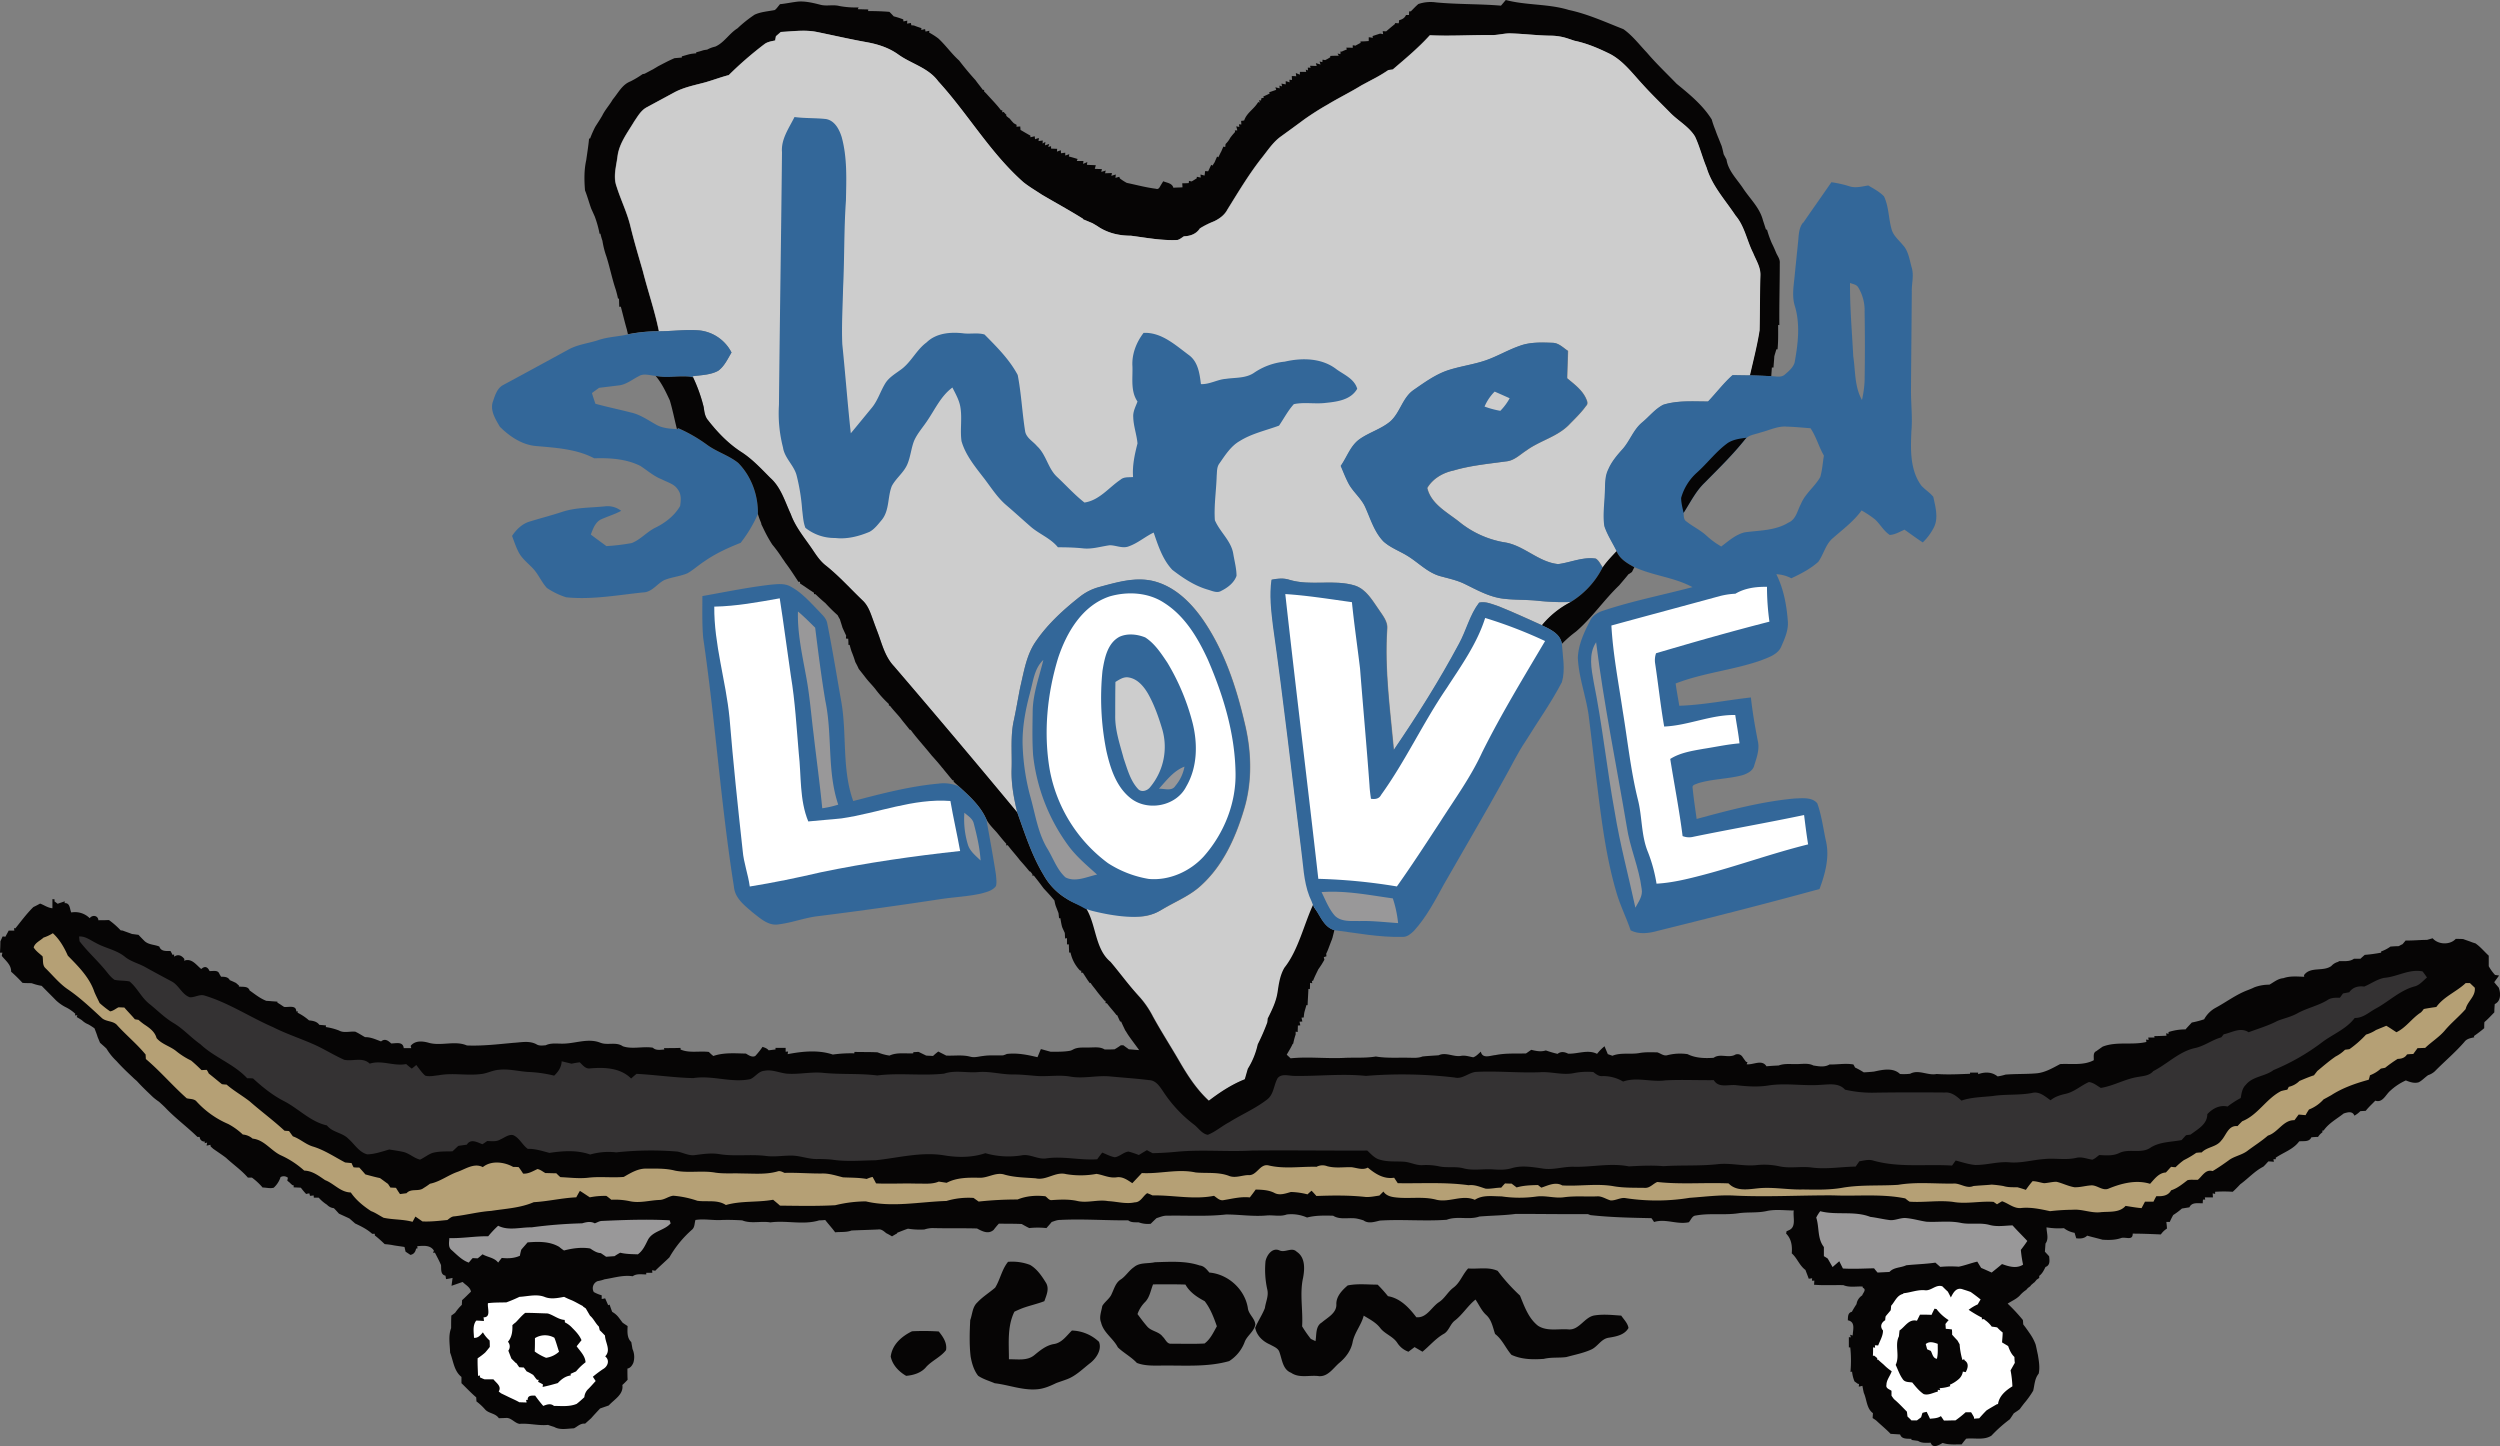 <svg id="Layer_1" data-name="Layer 1" xmlns="http://www.w3.org/2000/svg" viewBox="0 0 1641.05 949.3"><rect x="0" y="0" width="1641.05" height="949.3" fill="#808080" stroke="none"/><defs><style>.cls-1{fill:#060505;}.cls-2{fill:#cdcdcd;}.cls-3{fill:#336799;}.cls-4{fill:#fff;}.cls-5{fill:#999899;}.cls-6{fill:#b5a075;}.cls-7{fill:#343233;}</style></defs><path class="cls-1" d="M1124.86,68c1.06-1.19,2.13-2.52,3.19-3.72,13.56,3.59,27.91,2.39,41.33,6.52,12.5,2.65,24.06,8,35.89,12.62,6,4.26,10.37,10.1,15.42,15.42,6.11,7.18,13,13.69,19.54,20.47,8.5,6.91,17.14,14,23,23.39a59.92,59.92,0,0,0,2.39,6.91c.53,1.59,1.2,3.32,1.86,4.92.8,1.86,1.46,3.72,2.26,5.58.53,1.86.93,3.59,1.33,5.45.66,1.19,1.2,2.26,1.86,3.45,1.07,7.31,6.78,12.76,10.77,18.74,4.52,6.92,11,12.76,13.15,21.14.67,2,1.34,4.12,2,6.11h.66a67.51,67.51,0,0,0,3.19,9c1.07,2.12,2,4.25,2.93,6.51.93,2,2.52,4,2.26,6.51,0,13.56-.4,27.12-.27,40.67l-.8-.13c0,5.32.14,10.63-.39,16h-.8c-.4,1.59-.93,3.06-1.33,4.65-.13,2.53-.4,4.92-.53,7.31h-1.07c-.13,1.86-.26,3.86-.4,5.72-4.78-.27-9.43-.4-14.22-.54,2.26-9.83,4.79-19.67,6.38-29.63.27-12.1.14-24.06.53-36,.27-5.45-2.92-10.1-4.78-14.76-4.12-8.1-5.58-17.54-11.56-24.58-6.78-10.24-15.42-19.54-19-31.5-2.79-6.65-4.52-13.82-7.58-20.34-4-6.51-11-10.23-16.21-15.55-6.11-6.24-12.49-12.36-18.34-18.87-6.51-7-12.36-15-21-19.67C1188.92,96,1181.22,92.71,1173,91c-1.32-.4-2.65-.93-4-1.33a36.47,36.47,0,0,0-12-2c-8.51-.14-16.88-1.2-25.39-1.47-4.39-.26-8.77,1.2-13.16,1.07-13.42-.14-27,.79-40.4.13-7.45,8.24-15.95,15.28-24.32,22.46-.8.13-2.26.27-2.93.4a95.73,95.73,0,0,1-9.3,5.58c-2.79,1.46-5.45,2.92-8.24,4.39-7.31,4.52-15,8.24-22.46,12.76-5.19,2.92-10.1,6.11-14.89,9.43-5.32,4-10.63,7.84-16,11.7-4.92,3.72-8.24,8.9-12,13.55-8.51,10.77-15.55,22.6-22.73,34.16-1.86,3.59-5.18,6-8.77,7.71a56.08,56.08,0,0,0-9.3,4.65c-2.4,3.73-6.38,5.05-10.5,5.19-1.46.93-2.66,2-4.12,2.39-10.37.53-20.47-1.46-30.7-2.79-7.45,0-14.76-1.6-21.14-5.72-1.33-.93-2.79-1.72-4.12-2.52-2-.8-4.12-1.73-6.11-2.53l-.13-.4c-8.91-5.58-17.95-10.5-27-15.81-4-2.66-8.11-5.05-12-8.11-21.79-19.27-36.41-44.92-56-66.32-6.51-8.91-17.68-11.43-26.18-17.55-6.12-4.38-13.16-6.64-20.34-8-11.16-2-22.06-4.52-33.09-6.78-7.84-1.59-15.82-.4-23.66,0l-3.19,2.79c-.13.67-.4,2.13-.53,2.79-2.53.54-5.18.93-7.18,2.53a238.85,238.85,0,0,0-23.26,20.2c-5.18,1.33-10.36,3.32-15.55,4.79-6.91,1.86-13.95,3.19-20.33,6.64-5.85,3.19-11.83,6.38-17.68,9.57-4,2-6.11,6-8.51,9.44-4.25,7.17-9.7,14.09-10.89,22.59-.8,6.65-3.06,13.56-.67,20.07,2.79,8.91,7,17.28,9.17,26.45,2.39,9.83,5.32,19.54,8.11,29.24,3.32,13.16,7.84,26.05,10.5,39.34a103.71,103.71,0,0,0-20.2,2c-.14-.66-.54-2.25-.67-2.92-1.46-5-2.66-10.1-4-15.15h-1.06c0-1.73-.13-3.59-.13-5.32h-.67c-.39-2-.93-4-1.46-5.85-2.39-7-3.85-14.48-6.11-21.66a57.32,57.32,0,0,1-2.66-10.5c-.53-1.46-.93-3.06-1.33-4.65l-.53.13a70.12,70.12,0,0,0-3.19-11.43c-.8-1.73-1.46-3.32-2.26-5-1.46-4-2.53-8.11-4.12-12.09-.53-6.52-.66-13.29.8-19.81.66-4.78,1.46-9.57,1.86-14.22h.66a76.18,76.18,0,0,1,3.33-7.57c1.59-2.53,3.19-4.92,4.65-7.45,1.86-3.85,4.78-6.91,6.91-10.63,3.59-4.25,6.11-9.7,11.56-11.83a60.59,60.59,0,0,0,8-4.78c.39-.14,1.06-.14,1.33-.27,1.86-.93,3.72-2,5.58-2.92,1.06-.67,2.26-1.33,3.32-2,3.59-1.86,7-3.72,10.77-5.31l4.78-.4v-.8c1.6-.4,3.19-.93,4.78-1.33s3.19-.53,4.66-.66v-.67a45.79,45.79,0,0,0,4.65-1.33,19.94,19.94,0,0,1,2.52-.39,19.64,19.64,0,0,1,5.32-2c5.85-2.52,9.17-8.64,14.62-12a81.87,81.87,0,0,1,11.3-9c4.12-1.86,8.64-2.12,13.15-3,1.33-.94,2.26-2.53,3.46-3.86,4.12-.4,8.11-1.33,12.23-1.73,4.78-.26,9.7.93,14.35,2.13,4,1.06,8.24-.27,12.36.8a57.23,57.23,0,0,0,12.63.93l-.53,1.19c2.26,0,4.65.14,6.91.14l-.13,1.06c4.65,0,9.3.13,14,.53.93.93,1.86,1.86,2.79,2.93A54.85,54.85,0,0,1,732.52,77l.13,1.33,2.52-.53-.13,2a20.5,20.5,0,0,1,2.53-.4l.26,1.47c.53,0,1.33.13,1.73.13,1.6.66,3.19,1.19,4.92,1.73l-.14,1.19c.67-.13,1.87-.4,2.53-.53l.27,1.6,2.52-.54-.13,1.2a47,47,0,0,1,6,3.85C760.43,94,764.28,99.63,769.2,104c3.45,4.52,7,8.77,10.76,12.89,1.47,2.13,3.33,4.26,4.79,6.38h.93l-.13.93,1.59,1.6c3.19,3.59,6.65,7,9.57,10.9l.8-.14V138l.93-.27c.4.53,1.46,1.6,2,2.13l-.53.26a26.42,26.42,0,0,0,2.26,1.86h.13a29.61,29.61,0,0,0,2.79,3.19c.4.27,1.47.8,1.87,1.07l-.14,1.19c.67,0,1.86-.13,2.53-.13,0,.53.13,1.6.13,2.26,2.13,1.2,4.25,2.53,6.51,3.72v1.06a19.8,19.8,0,0,0,2.79-.66l.27,2a14.14,14.14,0,0,1,2.53-.79l-.27,2c.66-.13,2.13-.27,2.79-.4l-.13,2,1.86-1.06-.27,2.26c.67-.26,2.13-.66,2.79-.93l-.66,2,1.86-.53v1.6c.93,0,2.92.13,4,.13l-.14,1.86c.54-.26,1.86-.66,2.53-.93l.13,2c.67-.13,2.13-.26,2.79-.39v1.86a22.73,22.73,0,0,0,2.66-.93l-.27,1.59c1.87.4,3.86,1.06,5.72,1.6l-.53,1.32h4.38l-.26,1.87a25.76,25.76,0,0,0,2.79-1.2l-.27,1.86c2,.13,3.86.13,5.85.27-.13.53-.53,1.72-.66,2.39,1.19,0,3.45.13,4.65.13l-.4,1.86c.8-.26,2.26-.66,2.92-.93L865,178c1.19,0,3.45-.13,4.52-.13l-.4,1.86c.66-.27,2.12-.66,2.92-.93L871.8,181c.67-.14,2-.54,2.53-.67l.4,1.07a32.85,32.85,0,0,0,4.52,2.92c6.38,1.33,12.76,3.06,19.14,3.85,2.12.8,2.65-1.72,3.58-2.92.27-.53.93-1.46,1.2-2,2.39,1.06,5.85,1.19,6.65,4.25,2-.13,4-.13,6-.27,0-.66-.14-2-.14-2.66,1.07,0,3.19,0,4.26-.13l.13-1.46c.4.13,1.2.27,1.73.4.8-.4,2.39-1.46,3.32-2l.13-1.07c.67.13,1.86.4,2.53.53l-.13-2c.66.13,2,.53,2.65.66.14-.66.27-2.12.4-2.92.4,0,1.46.13,2,.13.66-1.46,1.33-2.92,2-4.25l.8.53c.4-.53,1.06-1.73,1.46-2.26.53-1.33,1.06-2.52,1.59-3.72l.8.53c.67-1.33,1.2-2.52,1.86-3.72.4-.8,1.07-2.52,1.46-3.32l1.2.26c.13-.53.13-1.46.27-2a14.94,14.94,0,0,0,3-4,45.56,45.56,0,0,1,3.19-3.85l-.13-1.06h1.6c-.14-.67-.54-2-.67-2.66l2,.4-.26-1.73,1.59.13c0-.53-.13-1.73-.13-2.39a9.72,9.72,0,0,0,2-.27c1.6-5,6.65-7.57,9.18-12.09l.92.4-.26-1.73,1.2.4.26-1.6,1.6-.26-.4-.8c1.46-.66,2.92-1.33,4.25-2l-.4-.8c1.6-.53,3.06-1.06,4.65-1.6l-.53-1.72c.67.26,2.13.53,2.79.79l-.13-1.86,1.73.53-.4-1.86c.66.14,2.13.4,2.79.54v-2.13a18,18,0,0,1,2.53.8l-.14-1.73,1.73.13c0-.66-.13-1.86-.13-2.52a23,23,0,0,1,2.92.13l-.27-2.13,2.66,1.07v-1.86H997l-.26-1.47,1.46.53-.13-1.86,1.86.14-.4-1.33c1.06,0,3.32.13,4.39.13l-.54-1.86c.8.27,2.26.66,3.06.93l-.66-2,1.86.4.13-1.6c.4,0,1.33.27,1.73.27a27.31,27.31,0,0,0,3.32-1.86V101c1.86-.14,3.72-.14,5.58-.14l-.8-1.46,1.87.4.13-1.86.66.26a29.2,29.2,0,0,1,3.46-1.46l-.4-1.19c1.06,0,3.19,0,4.25.13V94a8,8,0,0,1,1.73.27c.93-.53,2.66-1.46,3.46-1.86l-.14-.93c1.73,0,3.59-.13,5.45-.27V88.73a17.26,17.26,0,0,1,2.66.4l-.13-1.2c1.59-.53,3.32-1.06,4.91-1.59a10.71,10.71,0,0,1,2,.39l-.27-2c.53,0,1.73.13,2.26.13,1.86-1.59,3.72-3.19,5.59-4.65l.39-.8c.53,0,1.73.14,2.26.14a8.63,8.63,0,0,0,.27-2c2-.53,3.72-1.46,4.52-3.45h2a13.9,13.9,0,0,1,.13-2.39h1.07c1.59-1.6,3.19-3.33,4.91-4.79a24.88,24.88,0,0,1,11.7-1.06c14.09,1.33,28.31.93,42.53,2.12Z" transform="translate(-139.61 -64.27)"/><path class="cls-2" d="M649.05,88.06l3.19-2.79c7.84-.4,15.82-1.59,23.66,0,11,2.26,21.93,4.79,33.09,6.78,7.18,1.33,14.22,3.59,20.34,8,8.5,6.12,19.67,8.64,26.18,17.55,19.54,21.4,34.16,47.05,56,66.32,3.86,3.06,8,5.45,12,8.11,9,5.31,18.07,10.23,27,15.81l.13.4c2,.8,4.12,1.73,6.11,2.53,1.33.8,2.79,1.59,4.12,2.52,6.38,4.12,13.69,5.72,21.14,5.72,10.23,1.33,20.33,3.32,30.7,2.79,1.46-.4,2.66-1.46,4.12-2.39,4.12-.14,8.1-1.46,10.5-5.19a56.08,56.08,0,0,1,9.3-4.65c3.59-1.73,6.91-4.12,8.77-7.71,7.18-11.56,14.22-23.39,22.73-34.16,3.72-4.65,7-9.83,12-13.55,5.32-3.86,10.63-7.71,16-11.7,4.79-3.32,9.7-6.51,14.89-9.43,7.44-4.52,15.15-8.24,22.46-12.76,2.79-1.47,5.45-2.93,8.24-4.39a95.73,95.73,0,0,0,9.3-5.58c.67-.13,2.13-.27,2.93-.4,8.37-7.18,16.87-14.22,24.32-22.46,13.42.66,27-.27,40.4-.13,4.39.13,8.77-1.33,13.16-1.07,8.51.27,16.88,1.33,25.39,1.47a36.47,36.47,0,0,1,12,2c1.33.4,2.66.93,4,1.33,8.25,1.72,16,5.05,23.53,8.77,8.64,4.65,14.49,12.63,21,19.67,5.85,6.51,12.23,12.63,18.34,18.87,5.18,5.32,12.23,9,16.21,15.55,3.06,6.52,4.79,13.69,7.58,20.34,3.59,12,12.23,21.26,19,31.5,6,7,7.44,16.48,11.56,24.58,1.86,4.66,5,9.31,4.78,14.76-.39,12-.26,23.92-.53,36-1.59,10-4.12,19.8-6.38,29.63-3.72,0-7.44-.13-11.16-.13-5.85,5.18-10.63,11.56-16.08,17.28-9.84,0-19.94-.8-29.38,2.13-5.44,2.79-9.17,7.71-13.82,11.56-5.85,4.78-8.11,12.23-13,17.68-3.59,4-7.18,8.24-9.31,13.29-2.52,5.05-1.86,10.76-2.26,16.08-.26,7-1.33,14.09-.26,21.13,1.86,5.72,5.31,10.9,8,16.35-3.19,3.45-6.51,6.78-9.17,10.76-1.46-2-2.39-4.38-4.52-5.84-8.37-1.33-16.48,2.52-24.72,3.59-13.29-1.33-22.73-12.63-35.75-14.36a64.11,64.11,0,0,1-29.11-13.29c-8-6.38-18.6-11.7-21.13-22.33,3.59-6.11,10.23-10,17.15-11.43,11.16-3.32,22.86-4.38,34.42-6,5.45-.4,9.3-4.52,13.69-7.31,8.64-6.25,19.67-8.77,27.38-16.35,4-4.12,8.24-8.1,11.56-12.76,1.73-1.59.53-3.58-.13-5.18-2.66-5.58-7.71-9.17-12.23-13,.13-6,.4-12,.53-17.95-3.19-2.12-6.11-5.31-10.23-5.31-7.18-.27-14.62-.54-21.4,2-7.71,2.66-14.75,7-22.46,9.57s-15.82,3.72-23.53,6.11c-8.77,2.66-16.21,8.24-23.66,13.29s-8.77,14.76-15.28,20.61c-6,5-13.82,7.17-20.2,11.69-6,4.25-8.24,11.7-12.36,17.54,1.59,3.73,3.06,7.58,4.92,11.17,2.92,5.71,8.24,9.7,11,15.55,3.59,7.84,6,16.48,12.09,22.86,4.52,4.12,10.5,6.25,15.69,9.44,7,4.25,12.89,10.63,20.86,13.15,5.58,1.6,11.17,2.66,16.48,5.19,8.24,4,16.48,8.77,25.92,9.83,7.71.93,15.68.53,23.52,1.46a151.92,151.92,0,0,0,20.61.67,60.24,60.24,0,0,0-19,15.28c-9.44-4.25-19-8.64-28.58-12.49-4.12-1.33-8.24-3.32-12.62-2.39-6.12,8-8.38,18.07-13.16,26.85-12.89,24.18-27.51,47.31-42.93,69.91-2.39-26.32-6.11-52.64-4.39-79.09.67-5.18-3-9.3-5.71-13.42-4.12-5.85-8.11-13-15.42-15.42-13.82-4.25-28.84.4-42.79-3.72-3.86-1.33-8-.93-11.83-.13-1.47,10.1-.27,20.2.93,30.17,6.91,48.64,12.36,97.42,18.47,146.2a160.79,160.79,0,0,0,7.29,31c6.27,17.92.26,17.4-1,22.37-3.54,14.07-10.32,15.44-15.5,25.81-2.93,4.92-5.41,9.73-6.21,15.17-.93,6.25-3.72,11.83-6.51,17.41a16.57,16.57,0,0,1-.26,2.53,137.65,137.65,0,0,1-6.25,14.35,50.69,50.69,0,0,1-6.51,16c-.67,2.26-1.33,4.65-2,6.91-8.5,3.33-16.35,8.51-23.66,14.09-8.24-7.57-14.35-17.14-19.93-26.85-5.58-9.56-11.57-18.87-16.88-28.57a60.59,60.59,0,0,0-8.51-12.49c-6.78-7.45-14.56-15.5-21.07-23.21-7.71-9.7-18.88-35.06-14.68-35.22s26.45,6.32,38,5.26c5.58-.53,10.64-3.59,15.42-6.24,7.84-4.39,16.35-8.11,22.86-14.36,14-12.89,22.06-30.7,27.51-48.64,5.85-18.61,5.32-38.81.67-57.68-5.45-23.4-13.16-46.66-26.58-66.59-8-11.83-18.88-22.86-33.1-26.45-11.83-2.92-23.79.66-35.22,3.72A35.17,35.17,0,0,0,848.41,456c-10.63,8.38-20.86,17.68-28.57,28.84-6.52,9-8.11,20.34-10.64,30.84-1.33,6.91-2.52,14-4,20.86-2.53,10.77-1.2,21.94-1.6,32.83-.26,9.57,1.46,19,3.72,28.18q-40.07-48.24-80.94-96c-4.92-5.18-7.17-12.09-9.43-18.74-1.2-3.46-2.66-7-3.86-10.5-1.86-4.92-3.32-10.23-7.31-13.95-8-7.58-15.28-15.82-23.92-22.73-3.86-2.93-6.51-7.05-9.17-11-5.05-7.45-10.9-14.36-14-22.86-3.85-8.24-6.38-17.55-13.42-23.79-6.12-6.12-12-12.5-19.27-17.15-8.38-5.45-15.42-12.76-21.53-20.6-2.13-2.39-2.53-5.58-2.93-8.64a102.62,102.62,0,0,0-7-19.67l-.4-.66c5.71-.8,11.69-.8,16.88-3.59,4.12-2.93,6.24-7.84,8.77-12a26.94,26.94,0,0,0-20.87-14.49c-8.9-.8-17.81.53-26.71.53-2.66-13.29-7.18-26.18-10.5-39.34-2.79-9.7-5.72-19.41-8.11-29.24-2.13-9.17-6.38-17.54-9.17-26.45-2.39-6.51-.13-13.42.67-20.07,1.19-8.5,6.64-15.42,10.89-22.59,2.4-3.46,4.52-7.45,8.51-9.44,5.85-3.19,11.83-6.38,17.68-9.57,6.38-3.45,13.42-4.78,20.33-6.64,5.19-1.47,10.37-3.46,15.55-4.79a238.85,238.85,0,0,1,23.26-20.2c2-1.6,4.65-2,7.18-2.53.13-.66.4-2.12.53-2.79Z" transform="translate(-139.61 -64.27)"/><path class="cls-3" d="M652.9,163.82c-.53-8.37,4.66-15.55,8.24-22.73,6.92.93,13.83.54,20.74,1.33,5.71,1.07,8.64,6.78,10.23,11.83,3.72,13.56,3.06,27.78,2.79,41.74-1.33,18.87-.93,38-1.86,57-.26,12.36-1.06,24.86-.53,37.22,2,19.53,3.46,39.07,5.58,58.48,4.65-5.59,9.31-11.3,14-17,3.72-4.65,5.45-10.5,8.5-15.55,2.26-3.85,6.25-6.24,9.71-8.77,7.17-4.78,10.63-13.29,17.54-18.34,6.25-6.11,15.55-6.91,23.79-6,4.65.66,9.7-.53,14.22.8,8,8.1,16.35,16.34,21.8,26.58,2.39,12.23,2.92,24.85,4.92,37.21.93,4.26,5.18,6.38,7.71,9.44,6.11,5.58,7.17,14.62,13.15,20.2S845,389.1,851.47,394.15c9.83-1.46,15.95-9.83,23.66-15,2.26-2,5.45-1.46,8.24-1.73-.53-7.57,1.06-14.88,2.92-22.06-.53-5.85-2.66-11.43-2.79-17.28-.27-3.72,1.59-6.91,2.79-10.23-4.65-6.78-3.06-15.28-3.32-23-.53-8,2.52-15.82,7.31-22.07,11.69-.53,20.86,8,29.64,14.49,6.11,4.39,7.17,12.23,8,19.14,5.72.27,10.77-3.06,16.48-3.46,6.25-.93,13.16-.26,18.61-4.12a43.06,43.06,0,0,1,19.94-7.17c11.43-2.66,24.45-2.4,34,5.05,5,3.59,11.7,6.24,13.56,12.76-4.26,7.44-13.29,8.5-21,9.3-6.78.8-13.83-.66-20.6.8-3.86,4.25-6.52,9.43-9.71,14.09-8.63,3.19-17.94,5.18-25.78,10.1-5.85,3.32-9.57,9.3-13.29,14.62-1.86,2.39-1.6,5.45-1.86,8.24-.27,9.7-1.86,19.4-1.2,29.1,3.32,7.85,10.77,13.56,12.1,22.2.79,4.78,2.12,9.57,2.12,14.35-1.59,4.52-5.71,7.71-10,9.84-2.79,1.73-6,0-8.9-.8-8.64-2.52-16.21-7.57-23.26-13-6.38-6.78-9.3-15.95-12.23-24.46-5.58,2.66-10.36,6.91-16.21,9-4.12,1.73-8.37-.67-12.63-.67-6,.8-11.83,2.8-17.94,2-5.32-.53-10.77-.67-16.08-.67-4.92-6.11-12.63-8.77-18.34-13.95-5.19-4.52-10.24-9.17-15.55-13.69-6.25-5.32-10.5-12.49-15.55-18.87-5.45-7.05-11.3-14.36-13.83-23.13-1.06-7.44.53-15.15-.79-22.59-.8-4.52-3.19-8.64-5.19-12.63-7.44,5.45-11.29,14.09-16.34,21.53-2.93,4.52-6.78,8.64-8.91,13.69-1.86,4.92-2.26,10.37-4.39,15.28-2.39,5.45-7.31,8.91-10.1,14.09-2.92,7.18-1.46,15.95-6.64,22.33-2.39,2.79-4.79,6.12-8.11,7.84-7,2.93-14.75,4.92-22.46,4a30.54,30.54,0,0,1-19.54-6.65c-1.46-3.72-1.59-7.7-2.12-11.69a130.34,130.34,0,0,0-3.59-22.46c-1.6-6.78-8-11.57-9-18.61a89.53,89.53,0,0,1-2.66-27.91c.53-55.42,1.46-110.85,2-166.27Z" transform="translate(-139.61 -64.27)"/><path class="cls-3" d="M1137.09,291.28c6.78-2.53,14.22-2.26,21.4-2,4.12,0,7,3.19,10.23,5.31-.13,6-.4,12-.53,17.95,4.52,3.85,9.57,7.44,12.23,13,.66,1.6,1.86,3.59.13,5.18-3.32,4.66-7.58,8.64-11.56,12.76-7.71,7.58-18.74,10.1-27.38,16.35-4.39,2.79-8.24,6.91-13.69,7.31-11.56,1.6-23.26,2.66-34.42,6-6.92,1.46-13.56,5.32-17.15,11.43,2.53,10.63,13.16,15.95,21.13,22.33a64.11,64.11,0,0,0,29.11,13.29c13,1.73,22.46,13,35.75,14.36,8.24-1.07,16.35-4.92,24.72-3.59,2.13,1.46,3.06,3.85,4.52,5.84a56,56,0,0,1-20.86,22.6,151.92,151.92,0,0,1-20.61-.67c-7.84-.93-15.81-.53-23.52-1.46-9.44-1.06-17.68-5.85-25.92-9.83-5.31-2.53-10.9-3.59-16.48-5.19-8-2.52-13.82-8.9-20.86-13.15-5.19-3.19-11.17-5.32-15.69-9.44-6.11-6.38-8.5-15-12.09-22.86-2.79-5.85-8.11-9.84-11-15.55-1.86-3.59-3.33-7.44-4.92-11.17,4.12-5.84,6.38-13.29,12.36-17.54,6.38-4.52,14.22-6.65,20.2-11.69,6.51-5.85,8-15.56,15.28-20.61s14.89-10.63,23.66-13.29c7.71-2.39,15.82-3.45,23.53-6.11s14.75-6.91,22.46-9.57Z" transform="translate(-139.61 -64.27)"/><path class="cls-3" d="M572.23,281.71c8.9,0,17.81-1.33,26.71-.53a26.94,26.94,0,0,1,20.87,14.49c-2.53,4.12-4.65,9-8.77,12-5.19,2.79-11.17,2.79-16.88,3.59l.4.66c-8.24-1.59-16.62.93-24.72-.93-3.73-.27-7.71-1.86-11,.27-4.25,2.12-8.1,5.45-13,6l-13,1.59c-1.59,1.2-3.19,2.26-4.65,3.46.67,2.39,1.46,4.65,2.26,7,7.71,2.13,15.55,3.72,23.26,5.72,6.12,1.33,11.3,5.05,16.62,8,4.25,2.39,9,2.66,13.68,2.92l.14.27.66-.8A99.33,99.33,0,0,1,603.33,356c6.51,4.91,14.62,7.17,20.87,12.22,8.63,8.78,13.15,21.27,12.89,33.5a87.89,87.89,0,0,1-11.3,18.87c-8.37,3.32-16.48,7-23.92,12.23-3.72,2.39-7,5.45-10.9,7.71-4.92,2.12-10.37,2.52-15.29,4.52-4.78,2.39-8.1,8-13.95,8.1-16.75,1.73-33.63,4.92-50.51,3.19a50.23,50.23,0,0,1-12.62-6.11c-2.79-3.06-4.65-6.91-7.05-10.24-3.32-4.65-8.37-7.7-11.16-12.62-2-3.59-3.19-7.44-4.65-11.3,2.79-4.25,6.64-8,11.56-9.44,7.31-2.25,14.62-4.12,21.8-6.51,8.9-2.79,18.21-2.52,27.38-3.45a14.56,14.56,0,0,1,10.89,2.92c-4.11,2.26-8.77,3.59-13.15,5.58-3.86,1.86-5.32,6.12-6.78,10,3.32,2.53,6.78,5.05,10.23,7.58a137.1,137.1,0,0,0,16.62-2c6-2.39,10.1-7.57,15.81-10.23,6.38-3.19,12.36-7.84,15.95-14.09.53-3.59.93-7.71-1.46-10.77-2.26-3.72-6.91-4.78-10.63-6.77-5.19-2-9.31-5.72-14-8.78-9.3-4.65-19.94-5.31-30.3-5-11.83-6.24-25.52-6.91-38.68-8.1-9-.93-17-6.38-23.26-12.63-2.92-5.05-6.78-11-4.38-17,1.33-4,2.79-8.51,6.78-10.5,14.35-7.71,28.7-15.55,43.06-23.39,6-3.19,12.89-3.86,19.27-6s13-2.26,19.54-3.73a103.71,103.71,0,0,1,20.2-2Zm-2,61.27M558.8,311.22" transform="translate(-139.61 -64.27)"/><path class="cls-1" d="M569.84,311c8.1,1.86,16.48-.66,24.72.93a102.62,102.62,0,0,1,7,19.67c.4,3.06.8,6.25,2.93,8.64,6.11,7.84,13.15,15.15,21.53,20.6,7.31,4.65,13.15,11,19.27,17.15,7,6.24,9.57,15.55,13.42,23.79,3.06,8.5,8.91,15.41,14,22.86,2.66,4,5.31,8.1,9.17,11,8.64,6.91,16,15.15,23.92,22.73,4,3.72,5.45,9,7.31,13.95,1.2,3.46,2.66,7,3.86,10.5,2.26,6.65,4.51,13.56,9.43,18.74q40.88,47.65,80.94,96c5,14,9.57,28.31,17.28,41.07a42.13,42.13,0,0,0,15,15.55c4.39,2.92,8.72,3.61,13.11,6.66,6.51,10.63,5.63,26.43,15.86,34.81,6.52,7.71,12.36,15.81,19.14,23.26a60.59,60.59,0,0,1,8.51,12.49c5.31,9.7,11.3,19,16.88,28.57,5.58,9.71,11.69,19.28,19.93,26.85,7.31-5.58,15.16-10.76,23.66-14.09.67-2.26,1.33-4.65,2-6.91a50.69,50.69,0,0,0,6.51-16,137.65,137.65,0,0,0,6.25-14.35,16.57,16.57,0,0,0,.26-2.53c2.79-5.58,5.58-11.16,6.51-17.41.8-5.44,1.6-11.16,4.52-16.08,9.17-11.56,12.85-28.71,19-41.73.4,0,.18,2.26.58,2.26,4,5.31,6.11,12.76,13.16,14.88-.27,1.33-.93,3.72-1.2,4.92-.13.27-.26.8-.4,1.2-.66,1.59-1.33,3.45-2,5.18a37.13,37.13,0,0,1-1.73,4.12c0,.53.13,1.33.13,1.73l-1.72.53c.13.4.26,1.2.4,1.73-.4.66-1.33,2.26-1.73,2.92-.8,1.2-1.46,2.26-2.26,3.32-1.2,2.53-2.53,5.06-3.46,7.58h-.79l.26,1.6-1.46-.27c0,1.06,0,3.06-.13,4.12l-.93-.13c-.14,3.58-.4,7.17-.54,10.76-.13-.13-.53-.13-.79-.13-.4,1.59-.93,3.19-1.33,4.78a27,27,0,0,0-.4,3.33l-1.46.13c.13.66.4,1.86.53,2.53l-1.86.13c.13.53.4,1.86.53,2.39l-1.6.13c0,1.07-.13,3.19-.13,4.26l-1.33-.27v1.86a44.88,44.88,0,0,0-1.59,6l-.4.27c-1.06,2.39-2.53,4.65-3.86,7,.67.67,2,1.86,2.53,2.39,11.56-1.19,23.13.27,34.69-.26,7-.4,14.22.26,21.26-.93,7,1.19,14.23.66,21.27.8,3.19,0,6.38.39,9.3-.8,3.59-.4,7-.53,10.64-.8,4.78-2.26,9.7,1.2,14.62.4,2.65-.53,5.31.4,8.1.93,2-.66,3.46-2.39,5-3.72,1.07,4.92,6.25,2.52,9.57,2.26,6.52-1.33,13.43-.93,20.07-1.07,1.2-.79,2.26-1.59,3.46-2.39,3.19.8,6.38,1.46,9.57.4a72.14,72.14,0,0,0,7.71,2.26c2.12-1.73,4.65-1.33,6.91-.13,6.38.26,13-2.93,19,.13a29.77,29.77,0,0,1,4.92-5c.66,1.73,1.46,3.46,2.13,5.18.8.27,2.39.8,3,1.07,5.59-2.26,11.57-.8,17.42-1.73,4-.8,8-.53,12-.53,2.26.66,4.38,2.66,6.77,1.86a33.71,33.71,0,0,1,13.16-.67c5.32,2.66,11.3,2.79,17.15,2.4,4-2.93,9.17.13,13.55-1.73a3.83,3.83,0,0,1,5.32,1.06c.8,1.2,1.59,2.26,2.39,3.32l.93.14-.53,1.46c4.39.53,10-3.46,13,1.33,2.66-.27,5.31-.4,8-.53,3.86-1.47,8-.8,12-.93,3.59,0,7.45-.8,10.77.93,3.45.53,7.31,1.33,10.63-.67,5.19.13,10.5-.93,15.69,0,.26.53.79,1.46,1.06,2a49.09,49.09,0,0,1,5.71,3.18c2.26-.13,4.52-.26,6.78-.53,5.45-1.19,12.49-2.79,17,1.6a37,37,0,0,0,6.65-.14c5.58-3.05,11.56,1.33,17.41.14,7.31.53,14.62.13,21.93-.14v-.79h5.32v1.06c4.38-1.59,9-1.59,12.76,1.46a35.83,35.83,0,0,0,5.18-1.19c6.64-.54,13.29-.27,19.94-.8,5.84-.4,10.89-3.45,15.94-6.11,7.45-.4,15.29,1.06,22.07-2.53.13-2.26-.67-4.92,1.73-6,1.46-1.06,2.79-2,4.12-2.92,9.17-3.59,19.27-.8,28.7-3.06l-.26-1.59,1.73.26-.27-1.59h4.12l-.13-.94c2.66,0,5.31-.13,8-.26l-.26-1.6,1.59.4v-1.19a34.93,34.93,0,0,1,11.17-1.73c1.32-1.6,2.79-3.06,4.11-4.52a60.65,60.65,0,0,0,8.11-2.13,18.91,18.91,0,0,1,7.58-7.57c7.18-3.86,13.69-8.91,21.4-11.7,1.33-.53,2.66-1.06,4-1.73a27.84,27.84,0,0,1,9.84-1.72c2.92-1.6,5.58-4,9.17-4.26,4.39-1.59,9.17-1.06,13.69-.93l-.13-1.06c4.12-5.85,12.62-2.13,17.94-6a8.79,8.79,0,0,1,4.78-2.79v-.4c3.46-.13,7.18.53,10.1-1.6h4.26c.8-.79,1.73-1.59,2.79-2.52a101.42,101.42,0,0,0,10.76-1.46v-.8a24.36,24.36,0,0,0,6.12-3.19c1.86-.13,3.59-.27,5.45-.27a25.52,25.52,0,0,1,2.52-1.33c.53-.66,1.46-1.72,2-2.39,4.65.13,9.3-.4,14-.4l3.72-1.06c3.59,4.25,11.43,4.52,15.15.4,1.6,0,3.33,0,4.92.13,1.73.67,3.46,1.2,5.19,1.86a21.23,21.23,0,0,0,2.79.93c3.32,2.26,5.85,5.45,8.77,8.11v6.91a29.35,29.35,0,0,0,4.12,5.72c.66.13,2,.26,2.66.4l-3.19,4.38c.93,1.2,2,2.39,3,3.59,1.33,3.72,1.47,8.9-2.65,10.77-.14,1.72-.27,3.58-.27,5.44-2.13,2.13-4.25,4.52-6.51,6.38-.13,1.33-.13,2.66-.13,4a82.74,82.74,0,0,1-6.78,5.18l.26.8c-2.39.53-5,.93-6.51,3.06-6,6.91-13,12.76-19.4,19.27a12.24,12.24,0,0,1-4.39,2.53c-2.13,1.46-3.86,3.45-6.12,4.65-2.92.93-5.84-.13-8.5-1.2a38.26,38.26,0,0,0-10.37,6.91c-2.92,2.53-4.91,8-9.7,6.38-2.13,2.26-4.39,4.25-6.25,6.65-.93.13-2.65.13-3.59.26a16.28,16.28,0,0,1-3.85,2.93c-1.33-3.32-4.65-2.13-7-1.46-4.52,3.58-9.84,6.38-13.16,11.16l-.93.13.13,1.07a12.6,12.6,0,0,0-1.59,1.33,13.5,13.5,0,0,0-1.33,1.72c-1.47,0-2.93.13-4.39.27-1.46,3.32-5.32,2.26-8,2.66-3.86,5.31-10.24,7.17-15.42,10.76l.13.93h-1.59l.26,1.73a33.16,33.16,0,0,0-3.59-.27c-1.06,1.07-2.12,2.4-3.32,3.46-5.71,2.92-10,7.84-15.15,11.56-1.6,1.73-3.19,3.33-4.92,4.92a85.76,85.76,0,0,0-11.56,0V848l-1.6-.39c0,.66.14,2,.14,2.65h-5.32l.27,1.46h-1.46a13.81,13.81,0,0,0-.14,2.4c-3,.13-7.18-.93-8.77,2.66l-4.92.79a45.56,45.56,0,0,1-5.71,4.26,45.35,45.35,0,0,0-2.26,4.52h-2.26c.13,1.06.4,3.32.4,4.38a13.69,13.69,0,0,0-4,3.85c-6.25-.26-12.36-.53-18.48-.53.14,4.92-4.91,1.87-7.7,2.93-3.86,1.33-8,1.33-12.1,1.06-3.32-.93-6.78-1.73-10.1-2.66-2,2-4.65,2-7.17,1.73-.27-.93-.8-2.66-1.07-3.59a15.82,15.82,0,0,1-7-3.06,47,47,0,0,1-11.43-.53c0,3.46,1.72,7.44-.67,10.64-.13,1.72-.26,3.58-.4,5.31.93,1.07,1.87,2,2.79,3.06.27,2.66.8,5.85-2.39,7-1.06,2.13-2.12,4.39-4.12,5.85v1.33l-1.73,1.2a21.68,21.68,0,0,1-1.59,1.86h-.13c-.54.53-1.6,1.33-2.13,1.86v.26a20,20,0,0,1-1.73,1.33,12.24,12.24,0,0,0-1.19,1.33,20.28,20.28,0,0,0-4.39,3.86c-2.26,2.26-5.18,3.45-7.84,5.18a111.07,111.07,0,0,1,10,10.76c.13.67.13,2.13.26,2.93,1.6,2,3.06,4.12,4.52,6.25a30.77,30.77,0,0,1,3.59,6.91c.53,2.12.93,4.38,1.46,6.64.67,4.12,1.46,8.51.53,12.5-2.65,3.19-2.65,7.31-3.59,11.16a59.26,59.26,0,0,1-6,8.37c-.93,1.2-1.86,2.4-2.79,3.73-1.33,1.06-2.66,1.86-4,2.79-.8,1.32-1.73,2.65-2.53,3.85a92.56,92.56,0,0,0-12.09,10.77c-4.92,3.19-11.17,1.33-16.62,2-.4.53-1.33,1.59-1.72,2.13-.27.39-.94,1.19-1.2,1.59-4.26,0-8.51.4-12.49-.93-2.53,1.46-6.39,3.85-7.85-.13-2.92,0-5.84.4-8.24-1.2-1.46-.26-2.92-.4-4.38-.66v-.67c-2.66-.26-6.38.4-7.45-2.92l-6.24-.4c-2.93-3.06-6.25-5.71-9.31-8.64a29.07,29.07,0,0,0-2.52-1.73c.13-.79.13-2.39.26-3.19-4.25-3.05-4-8.9-6-13.29-.4-1.59-.66-3.19-.93-4.65-.66.13-1.72.4-2.39.53l.13-1.73-.93-.26c-.53-.4-1.46-1.07-2-1.46a21.67,21.67,0,0,1-1.6-6.38l-1.06.13a81.43,81.43,0,0,0-.13-16.08h-.93V942l1.33.13-.53-1.73,1.72.54c.14-3.72,2-9-3.19-10,.14-2.26-.13-4.92,2.66-5.58.93-1.73,2-3.46,3.06-5.06a8.15,8.15,0,0,1,3.72-5.71c.53-1.73,3.06-3.85.4-5l-.13-.8c-4.12-.26-8.64.8-12.63-.93-6.38-.13-12.76.27-19.27-.26.13-.67.13-2,.26-2.66H1329l.13-1.6a11.11,11.11,0,0,1-2.26.27c-.66-2-1.46-3.86-2.12-5.71-4-2.93-5.45-7.85-9-10.9.4-4.66-.13-9.44-3.72-13a4.88,4.88,0,0,0,.26-1.46c.53-.27,1.46-.67,2-.93,4.52-2.26,2.12-8.64,2.79-12.76-6,0-12-.93-17.94.4s-12.5.53-18.61,1.46c-9.17,1.33-18.61-.26-27.78,1.46-2.39.14-3.19,2.93-4.52,4.39-7.71,1.73-15.28-2.53-22.86-.13a27.74,27.74,0,0,0-1.73-2.53c-13.29-.27-26.71-.53-40-2l-1.73-.67c-15.68.13-31.5-.13-47.32-.13-7.84,1.06-15.94,1.06-23.92,1.73-6.78,2.39-14.49-.53-21.4,2.12-14.62,1.07-29.24-.4-43.86.53-3.45.8-7.57,2.26-10.76-.13a39.59,39.59,0,0,0-3.86-1.06c-5.31-1.2-11.29,1.06-16.08-2-5.71-.14-11.56-.27-17.14,1.19a25.34,25.34,0,0,0-13.3-2c-4.25,1.59-8.77.26-13.29.66-8.9.8-17.67-.66-26.58-.66-12.89,1.46-25.78.53-38.67.8-2.4-.14-4.66.92-6.92,1.59-1.32,1.2-2.52,2.39-3.85,3.72a17.56,17.56,0,0,1-7.84-.93c-2.39-.13-4.92.27-6.91-1.33-15,.13-29.91-1.06-44.93-.26-1.86,0-3.58.79-5.31,1.33-1.07,1.32-2.26,2.65-3.46,4a53.35,53.35,0,0,0-11.3,0c-1.59-.79-3.32-1.73-4.91-2.66-5-.26-10.1-.13-15-.26a52.71,52.71,0,0,0-3.46,4.12c-3.45,3.05-7.44.93-10.9-.93-9.7-.27-19.53,0-29.24-.27a17.89,17.89,0,0,0-5.31.93,49.27,49.27,0,0,1-10.77-.53c-2.39.8-4.65,1.73-7,2.66l-.27.53c-.79.4-2.39,1.33-3.19,1.86-1.33-.8-2.52-1.46-3.85-2.13-1.6-1.32-3.19-2.78-5.32-2.39-5.85.27-11.56.4-17.41.67-3.45,1.33-7.18.79-10.76,1.19-2-2.79-4.39-5.31-6.52-8.1-.93.13-3.05.26-4,.26-10.37,3.19-21.4-.13-32,1.33-6.12-1.06-12.63,1.06-18.48-1.33-4.38-.26-8.9-.4-13.29-.26-5.85.39-11.7-.93-17.41,0-.67,2.12-.4,4.65-2.13,6.24a71.25,71.25,0,0,0-15,18.34c-3,2.93-6.24,5.72-9.3,8.77-.4-.13-1.46-.26-2-.39l.13,1.72h-4v1.07c-3.05,0-6.38-.67-8.9,1.19-6.38-.93-12.36,1.07-18.48,2a24.59,24.59,0,0,1-4.52,1.19,5,5,0,0,0-2.52,7.18,22.65,22.65,0,0,0,5.18,2.13v2.39a13.74,13.74,0,0,0,2.26-.4c.67,1.46,1.33,3.06,2,4.52l.93-.4c.53,1.6,1.06,3.19,1.72,4.79a13.6,13.6,0,0,1,4.39,3.85l2.39,3.19c1.07.8,2.13,1.46,3.32,2.26-.13,3.59-.53,7.71,2.4,10.5.26,1.46.53,2.92.79,4.52a12.85,12.85,0,0,1,.54,9.17c-.8,1.73-1.86,3.32-3.86,3.72,0,2.53,0,4.92.13,7.31a41.72,41.72,0,0,1-3.45,3.46c.93,6.24-5.32,9.43-8.91,13.42-1.86.66-3.85,1.33-5.71,2-2,2.13-4,4.26-5.85,6.38l-4,3.59c-3.05-.4-4.91,1.86-7.31,3.06-4.38.13-9,1.33-13-.93-1.33-.4-2.66-.8-4-1.33-6.25.67-12.36-1.2-18.74-.67-3.32-.53-5.58-4.38-9.17-3.85-1.06,0-3.32.13-4.38.13-2.26-3.32-6.52-3-9-5.71a36.09,36.09,0,0,0-5.72-5.32c0-.66-.13-2-.13-2.66-3.46-2.92-6.51-6.24-9.7-9.3v-4.12c-4.92-3.85-5.32-10.5-7.45-15.95-.13-5.32-1.32-10.9.67-16.08,0-2.79,0-5.45.13-8.24a31.39,31.39,0,0,0,2.53-1.86,32.56,32.56,0,0,1,4.38-5.19c0-.79.14-2.25.14-3.05,2-1.73,3.85-3.72,5.84-5.58-.53-3.06-3.59-4.39-5.45-6.38-2.39.79-4.91,1.72-7.31,2.52.14-1.33.54-3.85.67-5.18-1.06.26-3.19.66-4.25.8-.14-.54-.27-1.73-.4-2.27-3.46-.66-2.66-4.51-2.93-7-1.19-2.79-2.65-5.45-4-8.11l-1.2.14.53-1.47c-2.39-3.85-6.91-3.18-10.9-2.92l.14,1.46-.93.14c-.4,2.12-1.47,3.72-3.73,4.12-.79-.54-2.39-1.6-3.19-2.13-.13-.8-.53-2.26-.66-3.06-2.26-.4-4.65-.66-7-1.06a45.54,45.54,0,0,0-6-.8c-2.12-2-4.25-4-6.51-5.71v-1.07h-1.73c-3.19-2.92-7.17-4.91-11.16-6.77L369,864.12c-2.26-1.07-4.65-2.13-6.91-3.2-1.06-1.19-2.13-2.39-3.32-3.58a7.08,7.08,0,0,1-4.52-2.26,25.94,25.94,0,0,1-5.45-4.65h-3.19l-.13-1.47a15.6,15.6,0,0,1-2.4.27l-.39-1.59a12.08,12.08,0,0,0-2.13.39,49.26,49.26,0,0,1-3.46-4.12c-1.59-.13-3.19-.13-4.78-.26l.13-1.2-.93-.26a16.38,16.38,0,0,1-1.59-1.47c-.4-.4-1.33-1.06-1.73-1.46.13-.53.26-1.46.4-1.86a4.23,4.23,0,0,0-4.92-.4v.27a16.18,16.18,0,0,1-4.39,6.64c-2.39.67-4.91-.13-7.31-.13a40.66,40.66,0,0,0-7-6.51h-2.66c-4.25-4.92-9.7-8.64-14.35-13-2.79-2.12-5.72-4-8.51-6-.4-.4-1.19-1.06-1.59-1.46l-.14-1.06-2.52.53.4-2-1.73.4.26-1.06a3.11,3.11,0,0,1-3.45-3.06H269.2c-6.78-6.64-14.62-12.36-21.13-19.27-1.33-1.33-2.8-2.66-4.13-3.85a42.42,42.42,0,0,1-3.85-2.93c-3.59-3.45-7.31-6.91-10.63-10.63-.93-.8-1.86-1.59-2.79-2.52-3.72-3.46-7.31-6.92-10.64-10.64a38.16,38.16,0,0,1-6.51-8.1c-1.33-1.33-2.79-2.53-4.25-3.86-.53-1.33-1.06-2.52-1.6-3.85-.53-1.86-1.33-3.73-2-5.58a40.83,40.83,0,0,0-4.12-2.66,12.38,12.38,0,0,1-4.12-2.66c-1.2-.8-2.26-1.46-3.46-2.13l.4-1.2c-.4,0-1.19.14-1.59.14l.26-1.07a25.61,25.61,0,0,0-6.64-4.51,28.3,28.3,0,0,1-6.11-4.39c-3.06-3.19-6.25-6.25-9.31-9.44a36.69,36.69,0,0,1-6.51-1.72c-2-.14-4.12,0-6.12-.27a96.42,96.42,0,0,0-7.44-7.31c.13-4.52-3.59-7.18-6.11-10.37a11.3,11.3,0,0,1,.4-2.12h-1.6c.13-2.53.27-4.92.27-7.45.4-.79,1.06-2.39,1.46-3.19.53,0,1.46.14,1.86.14.66-1.33,1.46-2.66,2.13-4h3.72l-.27-1.6.93.14c3.86-4.79,7.45-9.7,11.83-14,1.46-.66,2.93-1.46,4.39-2.26,2.66.93,5,2.79,8.1,3.06v-6a5.83,5.83,0,0,1,1.47.26l-.14,1.2,2.13,1.6c1.06-.4,3.46-1.2,4.65-1.6l-.13,1.2c3.72-.27,3.32,3.85,4.39,6.11A13.62,13.62,0,0,1,198.49,667c1.73-2.39,5.45-1.86,5.72,1.33,2.25,0,4.51,0,6.91-.13a53.53,53.53,0,0,1,7.71,6.78c.39,0,.93.13,1.32.13,2,.8,4.12,1.46,6.12,2.26,1.33.13,2.79.4,4.25.53,1.33,1.46,2.79,2.92,4.12,4.25,2.79,2.4,6.51,2.13,9.57,3.46,1.06,3.32,4.52,2.92,7.31,2.92a23.68,23.68,0,0,1,1.33,2.53l1.06-.27v1.46c2.66-1.86,5-.79,6.78,1.6l-.26,1.06c5.05-1.86,7.84,2.66,11.29,5.45,2.39-2.26,4.26-1.33,5.45,1.33,2.39.13,5.58-.93,6.51,2,.27.4.8,1.33,1.07,1.73,2.12,0,4.52,0,5.71,2.26,1.33.53,2.79,1.2,4.12,1.86.53.54,1.6,1.33,2,1.86l-.27.4c2.39.53,6.11-.53,7.18,2.66,3.45,2.39,6.78,5.18,10.9,6.78,2.39.13,4.91.4,7.31.53v.67c1.46.79,2.92,1.86,4.38,2.79,2.93.39,8-1.47,8,3L335,728v1.06a35.11,35.11,0,0,1,7.44,5c2.52.27,5.18.67,6.78,2.93l4.38.39-.13,1.07a39,39,0,0,1,8.64,2.26c3.32,1.86,7.18.39,10.77.79,2.26,1.07,4.25,2.4,6.38,3.59,3.72-.13,7.17,1.6,10.5,2.79,2.52-2.12,4.65-.53,6.64,1.33,3.19,0,7.71-1.46,8.24,3.06h4.92l-.4-1.46c2.92-3.59,7.58-3.19,11.56-2.13,8.24,2.53,17.41-1.6,25.39,1.86,10.23.4,20.33-.8,30.43-1.73,5.05-.26,10.5-1.59,15.16.93,1.86,1.2,4.12.8,6.11.67,3.32-1.6,7-1.07,10.63-1.07,8.51.14,16.88-3.85,25.12-.66,4.79,2,10.37-.8,14.89,2.39,6.24,2.13,13.16-.13,19.67.93,2.13,2,4.92,1.33,7.57,1.2l-.26-.93c3.59,0,7.18,0,10.9-.13v1.06c5.84,2.52,12.36.8,18.6,1.59a26.43,26.43,0,0,0,2.93,2.66c6.78-2.39,14.22-1.73,21.4-1.59,1.72,1.06,4,2.66,6.11,1.59a48.92,48.92,0,0,0,4.78-6c1.47.53,2.93.93,4,2.26,1.46-.13,2.93-.4,4.52-.53v-1.06h6.65v2.52l1.59-.13-.26,1.73c9.7-1.86,20.2-2.93,29.63.26a84.38,84.38,0,0,1,14.09-.8l.14-.93c5,.14,10.1,0,15.15.27a32.79,32.79,0,0,0,7.84,2.13c4.92-2.26,10.37-1.2,15.55-1.47l.13-.79c.8,0,2.53-.14,3.46-.14,1.59.8,3.32,1.6,4.91,2.4,1.47.13,2.93.13,4.52.26a37.33,37.33,0,0,1,3.46-2.92c1.73.93,3.45,1.73,5.18,2.66,5.45.26,10.77-.67,16.08.8,2.8.66,5.45-.27,8.24-.54,4.39-.66,8.78-.26,13-.4a19,19,0,0,0,2.53-.93c6.77-.79,13.42.54,20.06,2.13.8-1.73,1.47-3.59,2.26-5.32,2.13.54,4.26,1.2,6.38,1.73,4.26,0,8.64.13,12.9-.66a8,8,0,0,0,1.86-.8c3.45-1.86,7.44-1.06,11.16-1.33,3.19,0,6.65-.53,9.57,1.33,2.13,0,4.39,0,6.51-.13a44.64,44.64,0,0,0,4.12-2.66H877c1.19.93,2.39,1.73,3.59,2.66,2.26.13,4.51.4,6.77.53-2.52-3.59-5.18-6.91-7.57-10.5-.4-.67-1.2-2-1.6-2.53-.93-2-1.86-3.85-2.65-5.71h-.67c-.66-1.46-1.33-2.79-1.86-4.12l-.53-.14c-2-2.65-4.25-5-6.25-7.7l-.93-.14v-1.46l-.66-.13c-1.86-2.26-3.86-4.52-5.59-6.91-1.19-1.6-2.52-3.06-3.58-4.79l-.53.14c-.27-.4-.94-1.33-1.33-1.86-1.07-1.6-2.13-3.33-3.19-4.92h-1.07v-1.33l-.79-.13a24.44,24.44,0,0,1-6.25-11.83h-.93c0-1.73-.14-3.46-.14-5.32H840v-4.12l-1.2.26c-.13-.92-.13-2.78-.26-3.72-.53-1.19-1.2-2.52-1.73-3.85-.53-1.86-.8-3.85-1.2-5.85l-.79.14c-.14-.93-.27-2.66-.4-3.46-.53-1.33-1.07-2.79-1.6-4.12s-.8-2.79-1.06-4.12c-2.26-2.79-4.65-5.32-7-7.84-.93-1.2-1.86-2.53-2.79-3.72-1.19-1.6-2.52-3.19-3.72-4.79l-.93.13v-.93a9.82,9.82,0,0,0-1.46-1.86l-.53-.13c-2-2.52-4.12-4.92-6.25-7.31-2.12-2.79-4.52-5.45-6.64-8.11-.27-.4-1.07-1.33-1.33-1.73l-1.07.14.14-1.07c-2.26-2.39-4.26-5.05-6.38-7.57-2.4-2.66-5-5.18-6.65-8.37-3.85-8.91-11.3-15.56-18.34-21.93-1.06-.94-2.13-1.86-3.19-2.79v-.94l-.8-.13-5.58-6.78a11.86,11.86,0,0,0-1.2-1.46c-2-2.52-4.12-4.92-6.24-7.31l-.4-.4c-4.12-5.18-8.64-10.1-12.76-15.41a15.41,15.41,0,0,0-1.33-1.73h-.53c-2-2.66-4.12-5-6-7.58-2.26-2.79-4.79-5.32-6.91-8.11l-.8-.26V526.4a72.37,72.37,0,0,1-9-10c-1.19-1.46-2.39-2.79-3.72-4.26a54.77,54.77,0,0,1-3.46-4.25c-1.19-1.46-2.39-3.06-3.58-4.52-.67-1.59-1.47-3.06-2.26-4.52a70.39,70.39,0,0,0-2.4-6.78c-.53-1.46-.93-3.05-1.32-4.51h-.8a37.91,37.91,0,0,0-.14-4l-1.46-.13a8.93,8.93,0,0,1,.14-1.86l-2.4-5.19c-.53-1.86-1.19-3.72-1.72-5.58a27.07,27.07,0,0,1-1.47-2.66,112.8,112.8,0,0,1-8.1-8c-2.26-1.86-4.39-3.86-6.52-5.85h-.93v-.93c-3.19-2-6.11-4.12-9.17-6.11v-1.07h-1.06c-2.79-4.25-5.58-8.64-8.64-12.63a29.07,29.07,0,0,0-1.73-2.52,90.13,90.13,0,0,0-6.78-9.3,86.33,86.33,0,0,1-4.78-8.38c-.8-1.59-1.6-3.32-2.39-4.91a3.93,3.93,0,0,0-.27-1.2,46,46,0,0,1-2-5.58c.26-12.23-4.26-24.72-12.89-33.5-6.25-5.05-14.36-7.31-20.87-12.22a99.33,99.33,0,0,0-18.61-10.64l-.66.8-.14-.27c-1.59-6.24-2.79-12.49-4.65-18.73-2.66-5.72-5.31-11.44-9.43-16.22Z" transform="translate(-139.61 -64.27)"/><path class="cls-2" d="M1114.1,331.15a31.24,31.24,0,0,1,6.64-9.83c3.32,1.46,6.65,2.92,9.84,4.38a36.91,36.91,0,0,1-6.12,8.24,59.42,59.42,0,0,1-10.36-2.79Z" transform="translate(-139.61 -64.27)"/><path class="cls-3" d="M1323.29,210.47c6.12-8.9,12.36-17.67,18.48-26.58a72,72,0,0,1,11.83,2.66c4,1.33,8.24.13,12.36-.53,3.59,2.12,7.44,4.12,10.36,7.17,3.19,6.78,2.93,14.36,4.92,21.4,1.06,4.25,4.52,7,7.31,10.37,3.86,4,4.52,10,6,15.15s-.13,10.37,0,15.55c-.13,21.66-.4,43.46-.53,65.13,0,8.9,1.06,17.81.27,26.58-.54,12.09-.93,25.25,6.38,35.48,2.39,2.79,5.71,4.66,8,7.58,1.46,6.78,3.72,14.62-.13,21a36.63,36.63,0,0,1-6.78,8.9c-4.12-2.65-8-5.58-12-8.37-3.06,1.33-6.25,3.32-9.7,3.46-4-2.66-6.25-7.05-9.71-10.24a65.84,65.84,0,0,0-8.77-5.84c-5.18,7.17-12.23,12.36-18.87,18.2-4.79,4-6,10.64-9.57,15.55-5.18,4.66-11.43,7.84-17.68,10.77a23.12,23.12,0,0,0-9.83-2.66c4.78,9.57,6.78,20.34,7.57,31.1.4,5.85-2.12,11.3-4.38,16.48s-8.38,7.05-13.29,9c-18.21,6.38-37.88,8.11-56,15.15.67,4.92,1.6,9.7,2.4,14.62,15.81-.53,31.36-3.72,47-5.45,1.07,9.57,2.66,19,4.52,28.44,1.33,5.45-.66,10.9-2.26,15.95-.79,3.72-4.52,5.59-7.84,6.65-9.57,2.52-19.8,2.39-29.24,5.32-1.33.66-3.85.92-3.45,2.92.66,6.78,1.72,13.69,2.65,20.47,21.14-5.72,42.54-11.43,64.33-13.43,4.92-.13,11.43-1.06,14.89,3.19,2.79,7.84,3.85,16.22,5.58,24.33,2.66,10.76-.4,21.79-4.12,31.89-35.35,9.71-71,18.74-106.46,27.52-5.72,1.59-12.09,2.39-17.54-.4-2.93-8.64-7-16.62-9.44-25.26-6.65-22.72-9.57-46.25-12.49-69.64-2-15.68-3.73-31.23-5.72-46.92-1.86-12.36-6.38-24.32-7-36.95.26-8.5,4-16.61,7.84-24.05,1.59-3.72,5.18-5.85,8.9-7.05,19.14-6.38,39-10.23,58.48-15.41-12-6.52-25.91-7.45-38.14-13.16l-.4-.13c-4.52-2.53-9.3-5.32-11.3-10.37-2.66-5.45-6.11-10.63-8-16.35-1.07-7,0-14.09.26-21.13.4-5.32-.26-11,2.26-16.08,2.13-5.05,5.72-9.31,9.31-13.29,4.91-5.45,7.17-12.9,13-17.68,4.65-3.85,8.38-8.77,13.82-11.56,9.44-2.93,19.54-2.13,29.38-2.13,5.45-5.72,10.23-12.1,16.08-17.28,3.72,0,7.44.13,11.16.13,4.79.14,9.44.27,14.22.54,2.93,0,6.52,1.19,9-1.07,2.79-2.39,6.25-5.18,6.65-9.17,2.12-11.83,3.45-24.32-.14-36-1.86-6.11-.79-12.62-.13-18.87.8-8.37,1.73-16.74,2.53-25.12.26-3.59.66-7.57,3-10.5ZM1354,250c-.14,16.08,1.32,32.16,2.12,48.11,1.46,9.57.8,20.07,5.72,28.71a69.47,69.47,0,0,0,1.73-12.63c.26-15,.26-30.17,0-45.19a29.09,29.09,0,0,0-4.26-16.21c-1.19-1.86-3.45-2-5.31-2.79Zm-58.88,98.22c-3.33,1.19-7.31,1.46-9.84,4.25-8.1,10.23-17.54,19.4-26.71,28.71-5.85,5.58-9.44,13-13.82,19.8.13,1.86,0,4.52,1.86,5.58,4.38,3.46,9.3,5.72,13.29,9.44a54.89,54.89,0,0,0,9.57,7c4.78-3.59,9.43-7.84,15.41-9.3,9.71-1.33,20.07-1.06,28.71-6.38,5.05-2.13,5.85-8,8.24-12.36,2.79-6.78,9-11.17,12.63-17.55,1.33-4.51,1.59-9.3,2.39-14.08-3.32-5.72-5-12.36-8.77-17.95-5.19-.39-10.37-.93-15.55-1.06-6.11-.53-11.7,2.53-17.41,3.86Z" transform="translate(-139.61 -64.27)"/><path class="cls-1" d="M1273.72,355.08c3.72-2.4,8.11-2.93,12.36-3.46l-.8.8c-8.1,10.23-17.54,19.4-26.71,28.71-5.85,5.58-9.44,13-13.82,19.8-.67-3.19-1.6-6.51-1.6-9.84a34.79,34.79,0,0,1,10.23-16.48c7-6.24,12.63-13.95,20.34-19.53Z" transform="translate(-139.61 -64.27)"/><path class="cls-1" d="M1191.58,436.81c2.66-4,6-7.31,9.17-10.76,2,5.05,6.78,7.84,11.3,10.37l.4.13-1.6,3.19-1.72,1.19-.54.27c-2,2.53-4.12,4.92-6.11,7.31-10,9.57-17.81,21.27-28.31,30.3a77.63,77.63,0,0,0-9.3,8.11c-1.07-6.78-7.71-9.57-13.16-12.23a60.24,60.24,0,0,1,19-15.28,56,56,0,0,0,20.86-22.6Z" transform="translate(-139.61 -64.27)"/><path class="cls-3" d="M861.57,449.44c11.43-3.06,23.39-6.64,35.22-3.72,14.22,3.59,25.12,14.62,33.1,26.45,13.42,19.93,21.13,43.19,26.58,66.59,4.65,18.87,5.18,39.07-.67,57.68-5.45,17.94-13.55,35.75-27.51,48.64-6.51,6.25-15,10-22.86,14.36-4.78,2.65-6.52,4.86-15.42,6.24-13.36,2.08-34.29-3.72-34.29-3.72s-3.1-1-4.05-1.32c-4.71-2.77-7.64-3.6-12-6.52a42.13,42.13,0,0,1-15-15.55c-7.71-12.76-12.23-27.11-17.28-41.07-2.26-9.17-4-18.61-3.72-28.18.4-10.89-.93-22.06,1.6-32.83,1.46-6.91,2.65-14,4-20.86,2.53-10.5,4.12-21.8,10.64-30.84,7.71-11.16,17.94-20.46,28.57-28.84a35.17,35.17,0,0,1,13.16-6.51Z" transform="translate(-139.61 -64.27)"/><path class="cls-3" d="M974.28,444.79c3.85-.8,8-1.2,11.83.13,13.95,4.12,29-.53,42.79,3.72,7.31,2.4,11.3,9.57,15.42,15.42,2.66,4.12,6.38,8.24,5.71,13.42-1.72,26.45,2,52.77,4.39,79.09,15.42-22.6,30-45.73,42.93-69.91,4.78-8.78,7-18.88,13.16-26.85,4.38-.93,8.5,1.06,12.62,2.39,9.57,3.85,19.14,8.24,28.58,12.49,5.45,2.66,12.09,5.45,13.16,12.23.53,8.24,2.39,17,0,25.12-7,13.43-15.82,25.78-23.79,38.68-5.32,7.84-9.31,16.35-14,24.59-12.89,23.39-26.45,46.25-39.61,69.37-5.84,10.64-11.56,21.67-19.8,30.71-2.13,2-4.52,4.12-7.71,3.85-14.88.4-29.77-2.53-44.52-4.39-7.05-2.12-9.17-9.57-13.16-14.88-.4,0-.8-2.26-3.19-7.44-3.85-10-4-20.87-5.45-31.37-6.11-48.78-11.56-97.56-18.47-146.2-1.2-10-2.4-20.07-.93-30.17Z" transform="translate(-139.61 -64.27)"/><path class="cls-3" d="M600.67,455.55c14.89-2.65,29.64-5.71,44.53-7.44,4.38-.4,9.17-1.06,13.15,1.06,7.58,4,13.16,10.51,19,16.49,2.13,2.39,4.78,4.51,5.32,8,3.45,17.15,6.24,34.56,9.3,51.84,3.59,21.39.26,43.85,7.71,64.59,18.34-4.79,36.95-9.7,55.95-11.43a24.87,24.87,0,0,1,13.16,1.73c7,6.37,14.49,13,18.34,21.93,2.13,12,4.39,24.05,6.25,36.15.13,2.39.66,5,0,7.44-2.26,3.06-6.38,4-9.84,4.92-8.24,1.86-16.88,2.26-25.25,3.45q-40.47,6.18-81.07,11.3c-9,.93-17.55,4.39-26.45,5.45-6.78,1.2-12.1-4-17-7.71-5.19-4.52-11.7-9.3-12.37-16.88-8.63-54.23-12.22-109.12-20.2-163.48-.79-9-.53-18.34-.53-27.38Z" transform="translate(-139.61 -64.27)"/><path class="cls-4" d="M1278.77,454c6.24-3.72,13.56-4.65,20.73-4.52a165.63,165.63,0,0,0,1.6,22.86c-25,6.38-49.71,13.43-74.43,20.74a14.16,14.16,0,0,0-.66,6.24c2.12,14,3.58,27.91,6,41.87,15.81-.67,30.7-7.84,46.65-7.58.93,6.25,2.12,12.36,2.79,18.61-8,.66-15.82,2.39-23.66,3.59-7.44,1.33-15.28,2.52-21.8,6.64,2.66,16.88,6,33.76,8.11,50.64a11.55,11.55,0,0,0,7.31.4c24.06-4.92,48.38-9.17,72.44-14.22.79,6.38,1.59,12.89,2.65,19.27-23.65,5.85-46.51,14.22-70,20.33-9.7,2.53-19.54,4.92-29.51,5.46a100,100,0,0,0-5.58-20.61c-4.65-11.16-3.72-23.52-6.78-35.08-4.65-19-6.64-38.41-9.83-57.69-2.79-18.74-6.38-37.21-7.44-56.08,23.79-6.52,47.71-12.9,71.5-19.41a50.5,50.5,0,0,1,10-1.46Z" transform="translate(-139.61 -64.27)"/><path class="cls-4" d="M867.82,455.82c11.69-3.45,25.38-2.79,35.88,4.12,13.69,8.64,22.2,23,28.84,37.48,10,23.13,17.55,47.85,18.08,73.23.66,20.47-7.44,40.67-20.87,55.83-9,9.83-22.59,15.94-36,14.75a70.62,70.62,0,0,1-26.84-10.37,98.35,98.35,0,0,1-38.28-61.54c-4.12-24.32-1.6-49.7,5.58-73.23,5.58-16.75,15.82-34.29,33.63-40.27Z" transform="translate(-139.61 -64.27)"/><path class="cls-4" d="M983.31,454.23c14.62.93,29.24,3.32,43.73,5.31,1.46,14.49,3.59,29,5.32,43.46,2,25.65,4.38,51.31,6.24,77.09.14,2.79.54,5.72.93,8.51,2.66.39,5.32.13,6.65-2.53,16-22.19,27.51-47.31,42.93-69.91,9.57-14.75,20.07-29.37,25.39-46.25a300.63,300.63,0,0,1,39.34,15.15c-14.23,24.06-28.84,48-41.34,73.1-7.44,16.21-17.94,30.57-27.51,45.59-9.31,14.22-18.61,28.57-28.44,42.4a371.63,371.63,0,0,0-51.57-5c-7.05-62.34-14.76-124.54-21.67-186.87Z" transform="translate(-139.61 -64.27)"/><path class="cls-4" d="M608.51,462.47c14.49-.27,28.71-2.93,42.93-5.45,2.66,16.88,4.79,33.89,7.31,50.9,2.79,16.75,3.72,33.76,5.19,50.77,1.72,14.89.39,30.57,6.24,44.79,7.31-.8,14.49-1.19,21.8-2,23.92-3.46,47-13.29,71.5-11.43,1.86,10.9,4.39,21.8,6.38,32.83-30.7,3.32-61.27,7.7-91.57,14-15.42,3.59-30.84,6.78-46.52,9.31-1.06-8-4-15.56-4.65-23.53-3.19-29-6.25-58.08-8.64-87.19-2.39-24.45-10.23-48.24-10-73Z" transform="translate(-139.61 -64.27)"/><path class="cls-5" d="M663.4,465.66c4,3.32,7.58,7,11.3,10.63,2,15.95,4,31.9,6.65,47.85,4.78,22.59,1.06,46.25,8.5,68.31a67.13,67.13,0,0,1-10.5,2.39c-1.59-16.34-3.85-32.56-5.71-48.91-1.6-12.62-2.53-25.38-4.92-37.88-2.52-13.95-5.72-28.17-5.32-42.39Z" transform="translate(-139.61 -64.27)"/><path class="cls-3" d="M874.46,482.27c5.19-2.39,11.57-1.73,16.88.4,6.25,4,10.37,10.37,14.49,16.48a148,148,0,0,1,16.61,39.61c3.46,13.82,3.19,29.23-4.12,41.73-6.38,12.76-24.59,16.48-35.88,8.24-10-7.44-14-20.07-16.62-31.76a177.43,177.43,0,0,1-2.52-52.37c1.33-8.11,3.19-18.08,11.16-22.33Z" transform="translate(-139.61 -64.27)"/><path class="cls-5" d="M1185.73,511.91c-1.46-8.51-3.58-18.21,1.6-26.05,5.05,40.4,13.29,80.41,20.07,120.68,2,14,8.11,27.11,9.83,41.2.93,4.65-2.12,8.51-4.12,12.36-4.52-21-10.1-41.6-13.55-62.73-5.19-28.44-8.11-57.15-13.83-85.46Z" transform="translate(-139.61 -64.27)"/><path class="cls-5" d="M815.72,519c2.12-7.44,2.79-16,8.77-21.53-2.66,11-6.78,21.93-7,33.36-.13,9.7-.39,19.41.27,29.11a122.92,122.92,0,0,0,22.73,58.88c5.31,7.44,12.49,13.42,19.27,19.53-6.78,1.47-14.22,5.19-20.73,1.86-5.59-5-8-12.49-11.83-18.74-6.12-10.1-7.84-21.79-10.9-33a147,147,0,0,1-5.45-36.41c-.13-11.17,2-22.33,4.92-33.1Z" transform="translate(-139.61 -64.27)"/><path class="cls-2" d="M871.8,511.91c2.66-1.6,5.45-3.59,8.78-2.93,5.71.93,9.83,5.85,12.62,10.64,4.12,7.31,6.91,15.28,9.31,23.26a41.25,41.25,0,0,1-7.85,38c-1.72,2.39-5.84,3.85-8.1,1.19-5-5.45-6.91-12.89-9.31-19.8-2.52-9.44-5.85-18.87-5.58-28.71,0-7.31,0-14.48.13-21.66Z" transform="translate(-139.61 -64.27)"/><path class="cls-5" d="M900.38,582c4.92-5.45,9.7-11.83,16.75-14.49a27.14,27.14,0,0,1-6,12.63c-2.26,3.72-7.17,1.73-10.76,1.86Z" transform="translate(-139.61 -64.27)"/><path class="cls-5" d="M772.65,597.77c2.26,2,5.32,3.72,6.12,6.91,2.12,8,4,16.21,4.52,24.45-3.06-3-6.78-5.85-8.24-10.1a57.5,57.5,0,0,1-2.4-21.26Z" transform="translate(-139.61 -64.27)"/><path class="cls-5" d="M1007.1,649.87c15.82-1.2,31.37,2,46.79,4.12a74.67,74.67,0,0,1,3.45,16.21c-8.37-.53-16.88-1.59-25.25-1.33-5.45-.13-12,.67-16.21-3.45-4-4.52-6.12-10.24-8.78-15.55Z" transform="translate(-139.61 -64.27)"/><path class="cls-6" d="M168.05,679.77a26.8,26.8,0,0,0,6.25-2.92c4.39,4,7.44,9.3,9.84,14.75,6.77,6.91,14.22,14.22,17.41,23.79,1.06,2.53,2.26,4.78,3.45,7.31a69.28,69.28,0,0,0,6.91,5.45c2-.27,3.59-1.73,5.45-2.66.93,0,2.79.13,3.86.13,2.26,2.66,4.65,5,6.91,7.71.53.14,1.73.27,2.39.4a42.5,42.5,0,0,0,3.86,3.06c3.45,2.26,6.91,4.78,8,8.9,3.46,4.12,9,5.32,13,8.64a49.14,49.14,0,0,0,9.7,6.12c2.39,2,4.65,4.12,6.78,6.24.93,0,2.65-.13,3.45-.13a14.13,14.13,0,0,1,1.33,2.39c2.92,2.26,5.72,4.66,8.64,7a26.51,26.51,0,0,0,3.06.26c4.78,4.12,10.23,7.18,15.15,11,7.57,6.64,15.55,12.49,22.86,19.27.66.13,2.26.13,3,.26.8,1.07,1.6,2.26,2.53,3.46,4.65,1.59,8.24,5.18,13,6.64,7.58,2.26,14.23,6.78,21.27,10.5,1.33.14,2.79.27,4.25.4a18,18,0,0,0,1.33,2.79,33,33,0,0,0,3.72.14c1.33,1.46,2.66,2.92,4,4.51,3.06.8,6.25,1.73,9.57,2.4,1.73,1.19,3.59,2.65,5.32,3.85.4.67,1.19,1.86,1.59,2.39.93,0,2.66.14,3.59.14.8,1.33,1.73,2.79,2.66,4.12,1.33-.14,2.79-.4,4.25-.53,3.06-3.46,8-.8,11.3-3.46a45.75,45.75,0,0,0,4.12-2.79c6.64-1.33,12-5.72,18.21-7.84,5.18-1.86,10.9-6,16.48-3.06,5.45-4.52,14.09-3.46,19.93-.13a31.87,31.87,0,0,1,3.59.13,47,47,0,0,1,2.93,4.25c3.45.27,6.38-1.59,9.43-3,2,.39,3.46,1.72,5.19,2.65,2.39,0,4.78.14,7.17.14.8.79,1.73,1.72,2.66,2.52,6.12.27,12.1,1.07,18.21.4,7.71-.93,15.55.13,23.39-.53,4.65-2.66,9.57-5.72,15.15-5.45,6.25,0,12.5-.27,18.61,1.33,8.77,1.73,17.81-.27,26.58,1.33,5.72.8,11.57.26,17.41.53,7.71,0,15.55.8,23.13-1.33,1.6-.66,3.19.27,4.65.93,8.37-.26,16.88.53,25.25.4,4.52,0,8.78,1.46,13.16,2.53,5.19.26,10.37.13,15.55,1.06a19.33,19.33,0,0,1,3.86-1.33c.79,1.46,1.59,2.79,2.26,4.25,8.77.4,17.54-.13,26.31.13,4.92-.13,10.24.67,14.89-1.32l5.18.79c6.51-3.45,14-3.45,21.13-3.32,5.85.4,11.17-4,17-2,6.64,1.86,13.55,1.86,20.33,2.39,6.91,1.59,12.89-4.52,19.8-2.79a56.86,56.86,0,0,0,20.07-.13c4.39.66,8.51,2.92,13.16,2.26,4-.67,7.31,1.86,10.37,3.85l6.25-6.65c11.82.67,23.65-2.92,35.35-.39,7.18.66,14.62-.4,21.53,2.12,4.25,1.86,8.64-.26,12.89-.4,5.72.67,7.58-7.57,13.29-6.38,10.37,2.53,21,.67,31.64.93a8.42,8.42,0,0,1,6.91-.4c5.31,1.47,10.63.54,15.94.67,3.59.4,7.32,2.13,10.77.27,4.92,4.12,10.5,7.7,17.28,6.64l2.39,3.59c15.55.26,31.24-.8,46.52,1.33,4-.53,7.57,1.19,11.16,2.26,3.46.26,6.78-.67,10.24-.67.79-.93,1.59-1.86,2.52-2.79,1.07.13,3.19.13,4.26.13l3.32,2.53c4.52-1.33,9.3-1.46,14-1.59.54.39,1.6,1.32,2.26,1.72,4.39-1.46,9.31-4,13.69-1.46,11,.67,22.07-1.33,33,.4,7.05,1.33,14.36,1.06,21.4,1.2,3.19.13,5.32-2.8,8-3.86,15.55,1.73,31.1.27,46.78.93,5.18,5.45,13,3.86,19.67,3.19,9.7-.93,19.4,1.07,29.11.8,8.77.13,17.54.4,26.31-1.2,12-2,24.19-1.06,36.29-1.86,11.83-2,23.92-.66,35.88-.8,4.66-.53,8.78,3.59,13.43,1.6,3.85-.4,8-.53,12-.93a75.38,75.38,0,0,1,7.71.93c2.92.93,6.11.8,9.17.8,1.86.53,3.72,1.06,5.58,1.73a63,63,0,0,1,4.39-5.72c2.52,0,5,.93,7.57,1.33,2.66-.13,5.32-.93,8.11-.93,4,.93,7.71,2.92,11.83,3.59,3.59.13,7-.93,10.63-1.2,4.12-.53,7.84,4,12,2,8.51-3.45,18-5.84,27-3.05,2.93-3.19,5.72-7.18,10.37-7.44,1.2-1.2,2.26-2.53,3.46-3.73a18.83,18.83,0,0,0,2.92.27,44.08,44.08,0,0,1,5.45-4.65,62.13,62.13,0,0,0,8.11-4.79,33.15,33.15,0,0,1,3.58-.26c3.59-3.72,9.57-3.46,12.76-7.71,3.33-3.46,4.66-10.24,10.77-9.57.93-1.06,2-2.13,3.06-3.19,10.36-4.12,15.68-14.75,25.52-19.8,1.32-.4,2.79-.67,4.11-.93l.94-1.86a14.27,14.27,0,0,0,7-3.86c3.19-1.33,6.25-2.66,9.57-3.72.66-.93,1.46-1.86,2.13-2.79,4-3.32,7.84-6.65,12.09-9.57a24.41,24.41,0,0,0,6.11-4.39c.67-.13,2.26-.26,2.93-.4a68.28,68.28,0,0,0,10.9-9.57,24,24,0,0,0,6.51-3l6.78-2.79c2.26,1.32,4.38,2.79,6.64,4.25,6.38-3.06,10.24-9.3,16.08-13a15,15,0,0,0,1.87-2.25c2.79-.54,5.44-.94,8.24-1.33,5-6.91,13.29-10,19.27-15.69h2.79c1.06,1.07,2.13,2,3.19,3.06.66,5.72-4.79,8.77-6,14-4.26,4.91-9.44,9-13.69,14.08-3.72,4.39-8.77,7.45-12.89,11.43-1.73,0-3.33.14-5,.14-.93,1.33-1.87,2.52-2.8,3.85a38.35,38.35,0,0,0-4.12.27c-1.33,2.26-3.72,2.92-6.11,2.92a91.9,91.9,0,0,0-8.24,5.85c-.67.13-2,.4-2.79.53a22.44,22.44,0,0,1-7.18,4.39,23.1,23.1,0,0,1-.8,2.92c-8.64,2.39-17.14,5.32-24.72,10.23-1.72.93-3.32,1.86-4.91,2.66a24.88,24.88,0,0,1-9.57,6.65c-.8,1.19-1.6,2.52-2.26,3.72l-4.52-.4c-.93,1.19-1.86,2.53-2.79,3.72-7.31-.26-10.77,8.11-17.41,10.1-4.26,3.72-9,6.65-13.43,10-3.85,2.92-8.77,3.46-12.49,6.38-3.32,2.39-6.78,4.79-10.37,6.91-4.65-1.33-6.64,3.19-9.7,5.72-2.26.13-4.65-.27-6.78.26-3.32,2.53-6.64,5.32-10.76,6.65-2,3.72-5.85,4-9.71,3.85-.66,1.2-1.32,2.39-1.86,3.59h-5.58c-.8,1.46-1.46,2.79-2.26,4.25-3.45-.26-7-.93-10.5-1.46-4,4.66-10.77,3.59-16.21,4.12-6.25.8-12.23-2.13-18.48-1.59a137.42,137.42,0,0,0-14.88.93c-6.12-1.33-12.23-2.66-18.48-2.13-4.92.8-8.64-2.92-13-4.38-1.2.66-2.26,1.32-3.33,2-.53-.4-1.72-1.2-2.26-1.6-8.9-.66-17.94,1.6-26.71,0-9.44-1.19-19,.54-28.44-.13a23.89,23.89,0,0,1-2.79-2.13c-15.55-3.18-31.37-1.33-47.05-2-21.8-.13-43.46,1.2-65.13.13-9.83-.53-19.54.8-29.37,1.47a134.23,134.23,0,0,1-42.53.13c-3.19-.27-6.12,1.73-9.3,1.59-3.06-.79-5.85-3-9.18-2.66-7,.27-14.22-.39-21.26.54-6.25.93-12.36-1.33-18.61-.4a80.23,80.23,0,0,1-22.59-.14c-5.85,0-12.36-1.19-17.55,2.26-8.24-3.58-16.61,1.87-25,0-9.17-2.52-18.74-.39-28-1.72-2.79-.4-5.45-1.33-7-3.72l-2.66,2.65c-2.92.4-5.85,1.07-8.9.93-10.77-1.19-21.53-1.06-32.43-.66-1.07-1.2-2.13-2.39-3.19-3.46-.93.8-1.86,1.6-2.66,2.4A47.59,47.59,0,0,0,987,846.71c-3.33.93-7.18,2.39-10.5.79-3.86-2.12-8.38-2.26-12.63-2.39-1.2,1.73-2.53,3.46-3.86,5.18-5.71-.66-11.29.8-17,1.73-2.66.67-4.52-1.46-6.51-2.79-13.42,2.66-26.85-.53-40.4-.27a27.63,27.63,0,0,0-3.46-1.46c-2.79,1.86-4.25,6-8.11,6-5.84,1.33-11.69-.53-17.54-.79-6.51-1.2-13.16,1.32-19.8,0-5.59-1.33-11.43-1.07-17.15-.67-1.86.27-2.92-1.73-4.25-2.53-6.25-.66-12.36-.26-18.21,2.13A235.11,235.11,0,0,0,782,853c-1.07-.8-2.26-1.59-3.33-2.39a50.44,50.44,0,0,0-17.8,2c-17.55.53-35.49,4.39-52.9.27a85.8,85.8,0,0,0-20.07,2.52c-12,.67-24.19.4-36.28.27-1.47-1.33-2.93-2.53-4.52-3.86-10.24,1.87-20.87.54-31,3.46-5.58-3.72-12.49-1.86-18.74-2.79a64.43,64.43,0,0,0-15.82-3.32c-3.19.39-5.85,2.79-9.17,2.79-6.51.26-12.89,2.26-19.4.8a46.22,46.22,0,0,0-12.1-.94c-1.06-.93-2.12-1.72-3.19-2.52a49.51,49.51,0,0,0-10.9.93c-2.26-1.46-4.38-2.93-6.51-4.25-.8,1.32-1.59,2.79-2.39,4.25-9.3.4-18.48,2.66-27.91,3.19-8.91,3.85-18.61,4.25-28,5.72-8.1.53-15.94,2.65-24.05,3.58-1.86,0-3.19,1.33-4.65,2.4-5.45.53-10.9,1.19-16.35.93-1.6-1.07-3.06-2.13-4.65-3.19-.4.79-1.33,2.52-1.86,3.45-6.25-1.73-12.76-1.33-19-2.66-2.79-1.46-5.32-3.32-8.24-4.38-5.05-3.33-9.84-7.18-13.29-12.23-6.78-.13-11-5.85-16.88-8.11-4.12-2.79-8.37-6.11-13.69-6.24a59.24,59.24,0,0,0-14.89-9.84c-6.77-2.92-11.16-10.37-19-11.16A11,11,0,0,0,299,809a43.84,43.84,0,0,0-9.57-6.91,60,60,0,0,1-21.13-15.15c-1.73-1.47-4.12-1.2-6.12-1.73-9.3-8.24-17.41-17.81-26.84-25.79,0-.79-.14-2.26-.14-2.92-5.58-6.78-12.49-12.49-18.47-19-2.66-3.45-7.71-2.26-10.63-5.31-6.92-6.38-13.83-12.9-21.54-18.21-5.84-3.85-10.23-9.44-15.15-14.22-2.12-2-1.33-5.19-1.86-7.71-2-1.86-4.38-3.46-5.84-5.85.79-3.06,4.25-4.39,6.37-6.38Z" transform="translate(-139.61 -64.27)"/><path class="cls-7" d="M191.58,679c4-.26,7.31,2.4,10.76,4.12,6.25,3.59,13.83,4.66,19.41,9.31,4,3.19,9,4.25,13.42,6.78,5.72,3.19,11.43,6.24,17.15,9.3,4.78,2.52,6.64,8.5,11.83,10.37,3.19.26,6.24-2,9.43-1.2,16.08,4.79,30,14.22,45.32,20.87,8.38,4.25,17.28,7.17,25.79,10.89,7.18,3.06,13.69,7.32,20.87,10.5,5.58,1.2,12.09-2,16.74,2.53,8-2.53,15.82,1.86,23.93.27a40.78,40.78,0,0,0,3.72,3c.93-.79,2-1.59,2.92-2.39,1.86,2.39,3.59,5,5.85,7,2.92.8,6,0,8.9-.26,9.18-1.73,18.48.4,27.78-.8,4-.4,7.58-2.52,11.7-2.79,6.78-.8,13.42,1.2,20.07,1.46a83.91,83.91,0,0,1,16.21,2.39c2.66-2.52,4.79-5.58,4.92-9.43,2.13.53,4.39,1.06,6.51,1.59,1.73-.4,3.46-.66,5.32-.93,2,1.86,3.85,4.52,6.91,4,9.44-.8,19.8-.4,26.85,6.65,1.19-1.07,2.39-2.13,3.59-3.06,12.49.66,24.85,2.52,37.21,2.79,12.63-2,25,3.32,37.48.66,3.32-1.46,5.32-5.18,9.17-5.44,4.92-1.07,9.7,1.33,14.62,1.85,8,.67,15.95-1.32,23.92-.52,11.83,1.19,23.8.26,35.62,1.72,14.62-1.86,29.38.4,43.86-1.2,7.45-2.52,15.29-.26,22.86-1.06,7.58-.53,15,1.73,22.6,1.6,4.92,0,9.7.53,14.62.93,7.44.66,14.88-.8,22.33.4,8.9,1.72,17.81-.93,26.84,0,8.38.79,16.88,1.33,25.26,2.39,4.78.13,7.31,4.65,9.7,8.11A87.1,87.1,0,0,0,923,802.18c3.19,2.26,5.45,6.38,9.44,7,5.05-2,9.17-5.71,14-8.24,8.24-5.18,17.14-8.9,24.85-14.88,4.52-3.32,4.39-9.57,7-14.09,2.79-3.32,7.58-1.33,11.3-1.46,15.55.26,31.1-1.6,46.65,0a293.4,293.4,0,0,1,58.22,1.06c5.45,1.33,9.56-3.72,14.75-3.72,13.69-.66,27.51.8,41.2.26,7.58-.53,15,2.13,22.46.54a44.72,44.72,0,0,1,12.63-.67c1.73,1.33,3.58,2.93,6,2.66a25.67,25.67,0,0,1,13.56,3.59c9-3.19,18.47.53,27.77-.8,10.64-.53,21.27,0,31.77-.13,3.19,5.45,9.7,2.66,14.75,3.32,7,.8,14.22,1.33,21.4.13,11.43-1.72,23,.54,34.42-.39,5.32-.27,11.57-1.33,15.55,3.19a79.81,79.81,0,0,0,17.68,2c16-.27,31.9-.27,47.85-.13,4.38-.4,7.84,2.52,10.9,5.31,6.51-2.26,13.55-2.26,20.46-3,8.51-1.33,17.28-.4,25.79-2,4.78-1.33,8.64,2.26,12.23,4.79,2.92-2.4,6.37-3.46,10-4.26,5.72-1.33,10-5.45,15.15-7.7,2.93.26,5.32,2.39,7.85,3.85,8.37-1.33,15.81-5.85,24.19-7.18,3.58-.66,7.7-.8,10.23-3.85,9.17-4.65,16.61-12.5,26.72-15,6.51-1.2,11.69-5.45,17.94-7.18.4-.53,1.19-1.46,1.59-2,5.32-1.06,11-4.92,16.35-1.33,6.25-2.39,12.89-4.25,18.87-7.44,4.39-1.73,9-2.66,13.16-5,6.25-3.46,13.56-4.92,19.67-8.64,2.39-1.73,5.45-1.6,8.24-1.6l2-2.79c1.33-.26,2.8-.53,4.13-.8,2.26-3.32,6-4.25,9.83-3.72,4.39-1.86,8.37-4.78,13-5.71,8.64-.67,16.49-6,25.26-4.26,1.06,1.33,2,2.66,2.92,4-2.39,2-4.52,4.65-7.57,5.72-9.71,2.39-17,9.7-25.66,14.48-4.65,2.4-8.63,6.52-14.22,6.38-5.58,7.45-14.75,10.77-21.93,16.35A142.86,142.86,0,0,1,1632,766.69c-5.58,4.26-13.69,4-18.21,9.71-2.39,2.25-2.79,5.58-3.32,8.63a59.77,59.77,0,0,0-8.64,5.59c-5.18-1.2-9.84,1.33-13.29,5,0,6.64-6.25,9.83-11,13.42l-2.93.4c-1.06,1.06-2,2.13-2.92,3.19-6.78,1.33-14.22,1.06-20.33,4.92-6,4.25-13.83.53-20.34,3.45-4.12,2.13-8.9,1.73-13.42,1.46-1.47,1.07-2.8,2.4-4.52,3.06-3.59-.53-7-2.12-10.63-1.19-7,1.59-14.09,0-21.14.79-7.57.54-15,2.79-22.59,2.13s-15,1.86-22.6,1.73c-4.38-.4-8.64-1.86-12.75-2.93-.8,1.07-1.6,2.26-2.4,3.33-17.14-1.07-34.69,1.46-51.43-3.2-3.06-1.06-6.25-.13-9.44.4-.8,1.2-1.6,2.27-2.39,3.46-9.44.13-19,1.86-28.45.67-7.31-1.07-14.75.79-22.06-.94a46.87,46.87,0,0,0-14.88-.66c-8.38.8-16.75-1.59-25-.66-12,1.32-23.92.53-35.75,1.32-7.58-.66-15.15-.26-22.73.14-12-2.39-23.92.53-35.89.26-7.17-.26-14.08,2.4-21.13,1.07-6.64-.93-13.42-2.13-19.93-.14-3.86,1.2-8,1.07-12,.8-6.64-.53-13.42,1.06-19.93-.8-5.32-1.33-10.9,0-16.22-1.33a41.68,41.68,0,0,0-10.63-.66c-4.12.13-7.84-2-11.83-2.26-5.32-.4-10.63.27-15.82-1.33-3.45-.8-5.84-3.72-8.37-6-25.12.13-50.37-.27-75.62,0-16.48.93-33.1-.8-49.58.8-5.31.53-10.5.8-15.68.93-1.33-.67-2.53-1.33-3.72-2-1.86,1.07-3.59,2.13-5.32,3.19a60.54,60.54,0,0,0-6.78-2.26c-3.32.4-5.85,3.33-9,3.73-2.92-.53-5.58-2-8.24-3.06-1.19,1.46-2.25,2.92-3.32,4.39-11.29.79-22.59-2.26-33.76-.54-5.45.67-10.5-3.19-16-2a54.59,54.59,0,0,1-23.65-1.46c-8.64,2.92-18,2.92-26.85,1.46-15.15-2.53-30.17,1.6-45.19,3.19-9.44.13-19.14,1.06-28.57-.4a85.45,85.45,0,0,0-10.11-.4c-5.84,0-11.29-2.39-17.14-2.26-5.32,0-10.5.93-15.82.27-10.23-1.33-20.6.4-30.7-1.2-5.32-.93-10.63-.13-15.81.53-4.26.8-8.11-1.59-12.1-2.26a212.29,212.29,0,0,0-40,.54A43.76,43.76,0,0,0,527,822.12c-8.64-3.06-17.81-2.4-26.72-1.07-4.65-1.19-9.3-2.79-14.22-2.65-3.58-2.53-5.45-7.18-9.57-9-3-.67-5.58,1.59-8.37,2.79-2.52,1.59-5.71,1.19-8.64,1.06-1.06.67-2.12,1.46-3.19,2.13-3.45-1.33-7.71-3.86-10.23.26l-5.58.8c-1.33,1.2-2.53,2.39-3.86,3.59-4.38.13-8.9-.13-13.16,1.06-2.92,1.07-5.31,3.06-8.1,4.39-3.86-.93-6.78-3.86-10.5-4.92-3.19-.8-6.52-1.2-9.71-1.73-4.78,1.33-9.43,3.06-14.48,3.19-5.45-1.46-8.38-6.77-12.36-10.23-4-4.12-10.5-4.12-14.09-8.77-10.9-2.4-18.74-11.17-28.44-16.08-7.45-3.86-14-9.17-20.07-14.76a38.29,38.29,0,0,0-3.86-.13c-8.77-9.44-21.4-13.56-30.7-22.33-6.25-4.38-11.3-10.23-17.94-14.09-5.72-3.45-10.5-8.37-15.68-12.49s-7.85-10.5-12.9-14.62c-3.19-.66-6.64-.4-9.83-1.06-2.39-1.6-4.12-4-5.85-6.12-5.45-6.64-12-12.49-17.15-19.27,0-.8-.26-2.26-.26-3.06Z" transform="translate(-139.61 -64.27)"/><path class="cls-5" d="M1331.8,863.58a22.91,22.91,0,0,1,2.66-4.25c10.63,2.79,22.33-.4,32.83,3.72,4.38.53,8.64,1.6,13,2.13,3.59.26,7-1.73,10.63-1.33,4.52.4,8.78,1.73,13.3,2.39,7.57.4,15.28-.8,22.72.8,6.25,1.2,12.63-.4,18.74,1.33,4.92,1.33,10,.4,15,.26,3.19,3.59,6.51,6.78,9.7,10.24-1.33,2-2.79,4-4.25,5.85a83.24,83.24,0,0,0,1.46,9.7c-4.38,2.79-9.43,1.19-13.82-.4-2.13,1.86-4.52,3.72-6.78,5.58-2.39-1.06-4.65-2.12-6.91-3.05-.93-1.47-1.73-2.8-2.53-4.13-4.12.93-8.1,2.53-12.22,3.33a73,73,0,0,0-12.1.13l-3.19-2.79c-6.38.93-12.76,1.06-19.14,1.73-3.59,1.73-8.1,1.19-11,4.38l-7.84.4c-.53-.66-1.73-2-2.26-2.79-6.78.13-13.69.53-20.47.13l-2.39-4.78c-1.46,1.33-2.92,2.52-4.39,3.85l-3.18-5.58c-.54-.4-1.87-1.2-2.53-1.59v-6c-4.39-5.59-2.92-12.9-5-19.28Z" transform="translate(-139.61 -64.27)"/><path class="cls-5" d="M530,867.31c1.6-.54,3.06-1.6,4.92-1.6,14.75-.66,29.51-1.2,44.26-.4l.66,2c-4.12,4.78-11.69,4.91-14.88,10.76-1.73,3.46-3.32,7.18-6.65,9.57-3.85-.13-7.84-.13-11.56-1.06a32.87,32.87,0,0,0-3.72,2.26l-5.58.39c-1.07-.79-2.26-1.59-3.46-2.39-2.79-.13-4.92-1.73-7-3.05-5.72-.93-11.57-.14-17.15,1.32a27.91,27.91,0,0,1-3.19-2.39c-6.38-3.72-13.69-3.45-20.73-2.92-1.33,1.59-2.79,3.19-4.12,4.78-.4,1.33-.67,2.66-.93,4C477.07,890.3,473,890.43,469,890c-.8.93-1.6,2-2.39,3.06-2.53-3.32-6.92-3.46-10.24-5.45-1.06.93-2.12,1.86-3.19,2.66-.8,0-2.52-.14-3.32-.14-.66.67-1.86,2.13-2.53,2.93-4.38-1.46-7.84-5.18-11.29-8.24-2.39-1.86-1.6-5.19-1.46-7.84,8.63.26,17-1.33,25.51-1.2a64.18,64.18,0,0,1,6.52-6.91c6.77,3.46,14.62.93,21.93,1.06a307.05,307.05,0,0,1,33.22-2.65c2.66-.8,5.59-1.47,8.24,0Z" transform="translate(-139.61 -64.27)"/><path class="cls-1" d="M970.29,892.29c.8-4.12,4.52-9.43,9.3-7.18,3.72,1.6,8-2.39,11.17.8,5.71,3.72,5.31,11.17,4.25,17-2.39,10.5,0,21.27-.66,32a80.58,80.58,0,0,0,5.71,8.25c.8.39,2.26,1.06,3.06,1.46.8-4.12-.14-9.71,4.12-12.23,3.85-3.32,10-6.25,9.57-12.23,0-5.05,3.85-9,7.44-12.09,6.38-1.33,13.16-.53,19.67-.53a92.16,92.16,0,0,1,6.78,7.57c8.1,1.33,14,7.71,18.61,13.82,6.77.67,9.83-6.51,14.75-9.83,3.85-2.39,5.85-6.78,9.57-9.57,4.38-3.19,6-8.64,9.7-12.63,6.51.54,13.29-1.19,19.4,1.6a120.63,120.63,0,0,0,14.63,16.21c2.92,7.18,5.58,14.89,11.82,19.81,6,3.85,13.29,1.86,19.94,2.39,7.18.66,10.5-8.11,17.14-9.17,5.85-.93,11.7-.27,17.55.13,1.73,2.53,4.25,4.92,4.78,8.11-2.65,4.65-8.1,5.58-12.89,6.38-5,.66-7.17,5.71-11.43,7.71-5.18,2.39-10.9,3.45-16.48,5-4.91.66-10,0-14.75,1.19-7.31.53-14.62.4-21.27-2.65-3.85-4.39-6-10.11-10.76-13.69-1.46-4.26-2.26-9.31-5.85-12.5-3.06-2.79-4.65-6.64-7-10.1-5,4-8.38,9.7-13.43,13.69-3.32,2.39-4,7.18-7.71,9-5.18,3.06-9,7.71-13.69,11.56-1.72-1.06-3.45-2-5.18-3.05-1.33,1.06-2.66,2-4,3.05a14.34,14.34,0,0,1-7.17-5.58c-2.8-4.52-8.38-6-11.44-10.1-2.79-3.59-7-5.72-10.76-8-1.59,6.24-6.11,11.16-7.31,17.54-1.06,5.31-4.39,9.83-8.51,13.29s-7.44,9.17-13.42,8.9c-6.11-.93-12.89,1.6-18.47-2.26-5.45-2.12-5.85-8.64-7.58-13.42-.8-2.79-3.85-3.72-6.11-5.05-4.92-2.13-8.78-5.85-9.84-11,1.86-4.52,4.65-8.51,6.38-13,.53-4,2.53-7.84,1.6-12a59.3,59.3,0,0,1-1.2-18.74Z" transform="translate(-139.61 -64.27)"/><path class="cls-1" d="M801.36,892.56a33,33,0,0,1,14.36,2c4.65,2.66,7.84,7.44,10.63,12,2.13,3.86.13,8-1.2,11.83-4.78,1.86-10,2.92-14.88,4.79-1.6.66-3.19,1.33-4.79,2.12-4.78,9.7-3.59,20.74-3.59,31.23,5.59-.13,12,1.2,16.75-2.78,3.72-3.06,7.58-6.25,12.49-7.18,5.45-.67,8.51-5.45,12.1-8.91A27,27,0,0,1,861,945.06c2,5.05-1.6,10.63-5.58,13.82-5.19,4-9.84,8.9-16.09,11-2.12.8-4.25,1.46-6.38,2.26-4.12,2-8.37,3.85-13,4.12-9.3.67-18.21-2.92-27.38-4-3.72-1.59-7.58-2.65-10.9-4.91-2.79-3.59-4.12-8.11-4.92-12.63-.93-8-.66-16-.26-23.93,1.46-3.85,1.33-8.5,4.65-11.56,3.46-3.72,7.84-6.38,11.7-9.7,3.32-5.32,4.38-12,8.5-17Z" transform="translate(-139.61 -64.27)"/><path class="cls-1" d="M884.16,895.88c3.86-3.06,9-2,13.56-3.06,9.84-.26,19.94-1.06,29.37,2.13,2.93.27,4.66,2.66,6.38,4.65,12.36,1.06,23.26,11,25.26,23.26.4,4.12,4.52,6.65,4.91,10.77-.79,4.91-5.71,7.44-7.17,12a25.43,25.43,0,0,1-10,12.09c-14.09,4-28.84,2.79-43.33,2.93-5.71,0-11.83.4-17.28-1.73-3.72-4-8.64-6.51-12.49-10.23-3.06-6-9.44-9.57-11-16.35-1.46-3.46.26-7.31.79-10.77,1.73-3,5.06-4.92,6.25-8.11,1.6-3.32,2.53-7.17,5.85-9.3s5.45-6,8.9-8.24Zm12.37,11.43c-1.6,3.86-2.13,8.37-5.19,11.56a20.89,20.89,0,0,0-5.05,8c2,2.66,4,5.45,6.25,8,2.66,3.33,7.84,3.33,10.36,6.91,1.73,1.47,2.66,4.79,5.45,4.52,7.31,0,14.62.27,21.93-.13,3.86-2.79,5.85-7.31,8.11-11.3-2-5.71-4.25-11.69-8-16.48-5-2.66-9.84-5.85-12.63-10.9-7-.26-14.09-.13-21.26-.13Z" transform="translate(-139.61 -64.27)"/><path class="cls-4" d="M1402.91,911.17c4.25.79,7.31-4,11.69-2.53,1.2,1.2,2.39,2.39,3.59,3.46.66,1.19,1.33,2.52,2,3.85,1.6-3.19,3.59-6.91,7.85-5.32,1.72.54,3.45,1.07,5.18,1.73,2.26,1.6,4.38,3.19,6.51,4.92-.53.8-1.46,2.39-1.86,3.19a29.46,29.46,0,0,0-6,3.59,83.28,83.28,0,0,0,8.77,5.18l-.13,1.06,1.46-.13.53.53a17.73,17.73,0,0,1,4.52,4.39c1.06.13,2.39.26,3.59.53a27.9,27.9,0,0,0,3.59,3.32c0,2.13-.27,4.26-.4,6.52l4,2.39c.93,2.65,2,5.18,4.12,7.17a38.29,38.29,0,0,0,.26,3.86c-.93,1.59-1.86,3.32-2.79,4.92a70.65,70.65,0,0,1,1.2,10.5c-4.39,2.66-8.77,6.38-9.44,11.69h-.66c-2.26,1.33-4.65,2.66-6.91,4.12-1.6,1.6-3.19,3.32-4.79,5.19a28.55,28.55,0,0,0-3.32.26l-.13-1.06c-.4-.8-1.33-2.39-1.87-3.19h-3.58a66.22,66.22,0,0,1-6.65,5.32c-2.52,0-5,.13-7.58.13-.53-.8-1.46-2.13-2-2.93-2.12,1.47-4.65,1.47-7.18,1.73-.66-1.59-1.46-3-2.12-4.52a21.73,21.73,0,0,0-2.79.67c-.27.66-.67,2.26-.93,2.92-.67.53-2,1.46-2.66,2h-3.72c-.8-.94-1.73-1.73-2.53-2.53-.13-.8-.26-2.39-.4-3.19-2.79-2.79-5.45-5.72-8.5-8.24-.4-.53-1.2-1.6-1.6-2.26v-3.19c-1.46-1.06-3.85-1.59-3.32-3.85,0-3.33,2.52-6,3.45-9a31.71,31.71,0,0,1-5.18-4.26c-1.19-1.06-2.52-2.12-3.72-3.32l-.8-.13.27-.8a24.88,24.88,0,0,0-2.13-1.73l-.8.14c.14-1.46.14-4.12.14-5.58l1.32.26-.13-1.59a11.67,11.67,0,0,1,2.13.13c1.2-3.19,3.19-6.25,3.19-9.84-2.13-2.52-1.2-5.18,1.46-6.78a15.41,15.41,0,0,1,.27-2.52c1.06-1.33,2.26-2.66,3.32-4a22,22,0,0,0,.27-2.92c2.52-2.79,3.85-7,8-7.84v-.4c4.65-.4,9.17-2.39,14-2Z" transform="translate(-139.61 -64.27)"/><path class="cls-4" d="M480.52,915.55c5.45-.27,11.17-2,16.48,0,4.12,1.73,8.64.8,12.9,0a55.19,55.19,0,0,0,5.05,2.26c2.39,1.06,4.78,2.52,7.17,3.72l.27.4,1.73,1.2,2.79,4.78c2.39,2,3.59,5.05,5.84,7.18.14.66.4,1.86.54,2.39,1.19,1.06,2.26,2.26,3.45,3.46.13,4.65,4.12,9.56.13,13.69,3.19,2.52,1.73,6.64-1.46,8.37a79.06,79.06,0,0,0-6.64,5c.66.93,1.19,1.86,1.86,2.79-1.6,1.73-3.19,3.59-4.79,5.18a8.21,8.21,0,0,0-2.65,5.45c-1.73,1.6-3.33,3.06-5.06,4.39-4.78,2-10,1.33-14.88,1.33-2.26-1.86-4.65-.93-7.05,0a84.51,84.51,0,0,1-5.31-6.78c-2.26,0-5.05-.27-4.92,2.92l-1.06-.13.4,1.73c-1.2,0-3.59-.13-4.79-.13-2.52-1.47-5.18-2.53-7.84-3.86-1.33-.66-2.79-1.33-4.12-2l-1.59-1.2c2.12-3.45-1.6-5.58-3.46-8h-5.85a31.14,31.14,0,0,1-3.06-1.33l.14-1.2-1.33.27c-.13-3.86-.4-7.71-.27-11.56a43.6,43.6,0,0,0,4.92-3.73c1.06-1.19,2.13-2.52,3.06-3.72,0-1.06,0-3.19-.14-4.25a21.18,21.18,0,0,1-4.38-5.32c-1.6,1.86-3.19,3.86-5.85,3.59-.13-3.85-1.06-8,1.46-11.3,1.6,0,3.33.14,5.05.27A16.7,16.7,0,0,0,457,929c5.18,0,2.39-6.11,2.92-9.3,4.12-.53,8.11-.4,12.1-.53,2.92-1.06,5.71-2.26,8.5-3.59Z" transform="translate(-139.61 -64.27)"/><path class="cls-1" d="M724.28,954.89c.93-8,7.17-13.42,14-16.74a153.37,153.37,0,0,1,17.55.13c2.79,3.45,5.58,7.44,4.78,12.22-3.46,4.52-9,6.78-12.89,10.9-3.19,4-8.38,5.59-13.29,6-4.66-2.66-8.91-7-10.1-12.5Z" transform="translate(-139.61 -64.27)"/><path class="cls-1" d="M478,932.43c2.12-2.13,4-4.52,6.38-6.38,4.91,0,9.83.27,14.75.4,3.85,1.06,7,4,11.16,4.25,0,.4.14,1.2.14,1.6a16,16,0,0,1,4.78,3.59c2.39,2.39,4.79,4.91,6.11,8.1l-3.19,4c2.26,3.19,5.59,6.25,5.85,10.5a37.88,37.88,0,0,0-6.24,6l-3.59,1.6.13,1.06c-3.46.4-6.25,2.53-8.51,5-3.32.93-6.51,1.86-10,2.53l.26-1.6c-.8-.53-2.39-1.33-3.19-1.73l.4-1.33h-1.06a12.6,12.6,0,0,1-1.33-1.59c-.27-.4-.93-1.2-1.2-1.6a36.12,36.12,0,0,0-4.38-2.39,31.27,31.27,0,0,0-1.86-2.52c-.8,0-2.13-.14-2.93-.14-.53-.66-1.46-2.12-2-2.79l-.4-.13-2.79-2.79-2-5.19a4.6,4.6,0,0,0-.26-5.84c2.66-3.06,3.06-7,2.92-10.9a22.24,22.24,0,0,1,2-1.73Zm12.76,10.23c0,2.93,0,5.85-.14,8.78a34.24,34.24,0,0,0,7.45,4.12,15.85,15.85,0,0,0,8.5-4c-1.06-3.06-1.86-6.25-3.06-9.17a12.53,12.53,0,0,0-12.75.26Z" transform="translate(-139.61 -64.27)"/><path class="cls-1" d="M1409.42,923.26a4.77,4.77,0,0,0,1.33.27,29.88,29.88,0,0,0,8,7.3c-.8.8-1.46,1.73-2.12,2.53.13,1.06.13,2.13.26,3.19a37.67,37.67,0,0,1,4,.4,31.87,31.87,0,0,1,.13,3.45c1.2,1.33,2.26,2.53,3.46,3.73.4.66,1.06,1.86,1.46,2.52a47.13,47.13,0,0,0,1.86,10.37l1.06-.54.4.8c2.93,1.87,2.13,5.05.67,7.71-.4-.13-1.46-.26-1.86-.4a8.09,8.09,0,0,1-2.53,4.79,21.77,21.77,0,0,1-6,3.85l.27.93a25.27,25.27,0,0,1-7,1.33l.4,1.33-1.59-.26v1.19c-3.06.66-6.25,2.66-9.31,1.6-2.92-2-5.18-4.79-7.44-7.58-2.26-.4-5,0-6.38-2.39-2-2.79-3.06-6.11-4.52-9.17,2.92-6-.8-13,2.13-18.74.13-1.33.26-2.53.4-3.86,3.72-2.52,6.11-7.71,11.43-6.38l2-4c2.52,0,5.05,0,7.58.13.66-1.46,1.33-2.79,2-4.12Zm-5.72,23.26c.27.93.67,2.52.93,3.46.67.26,1.73.79,2.4,1.06,1.06,1.86,1.32,4.78,4,5.18.8-3.19.54-6.65.54-9.83-2.66-.93-5.45-1.87-7.85.13Z" transform="translate(-139.61 -64.27)"/></svg>